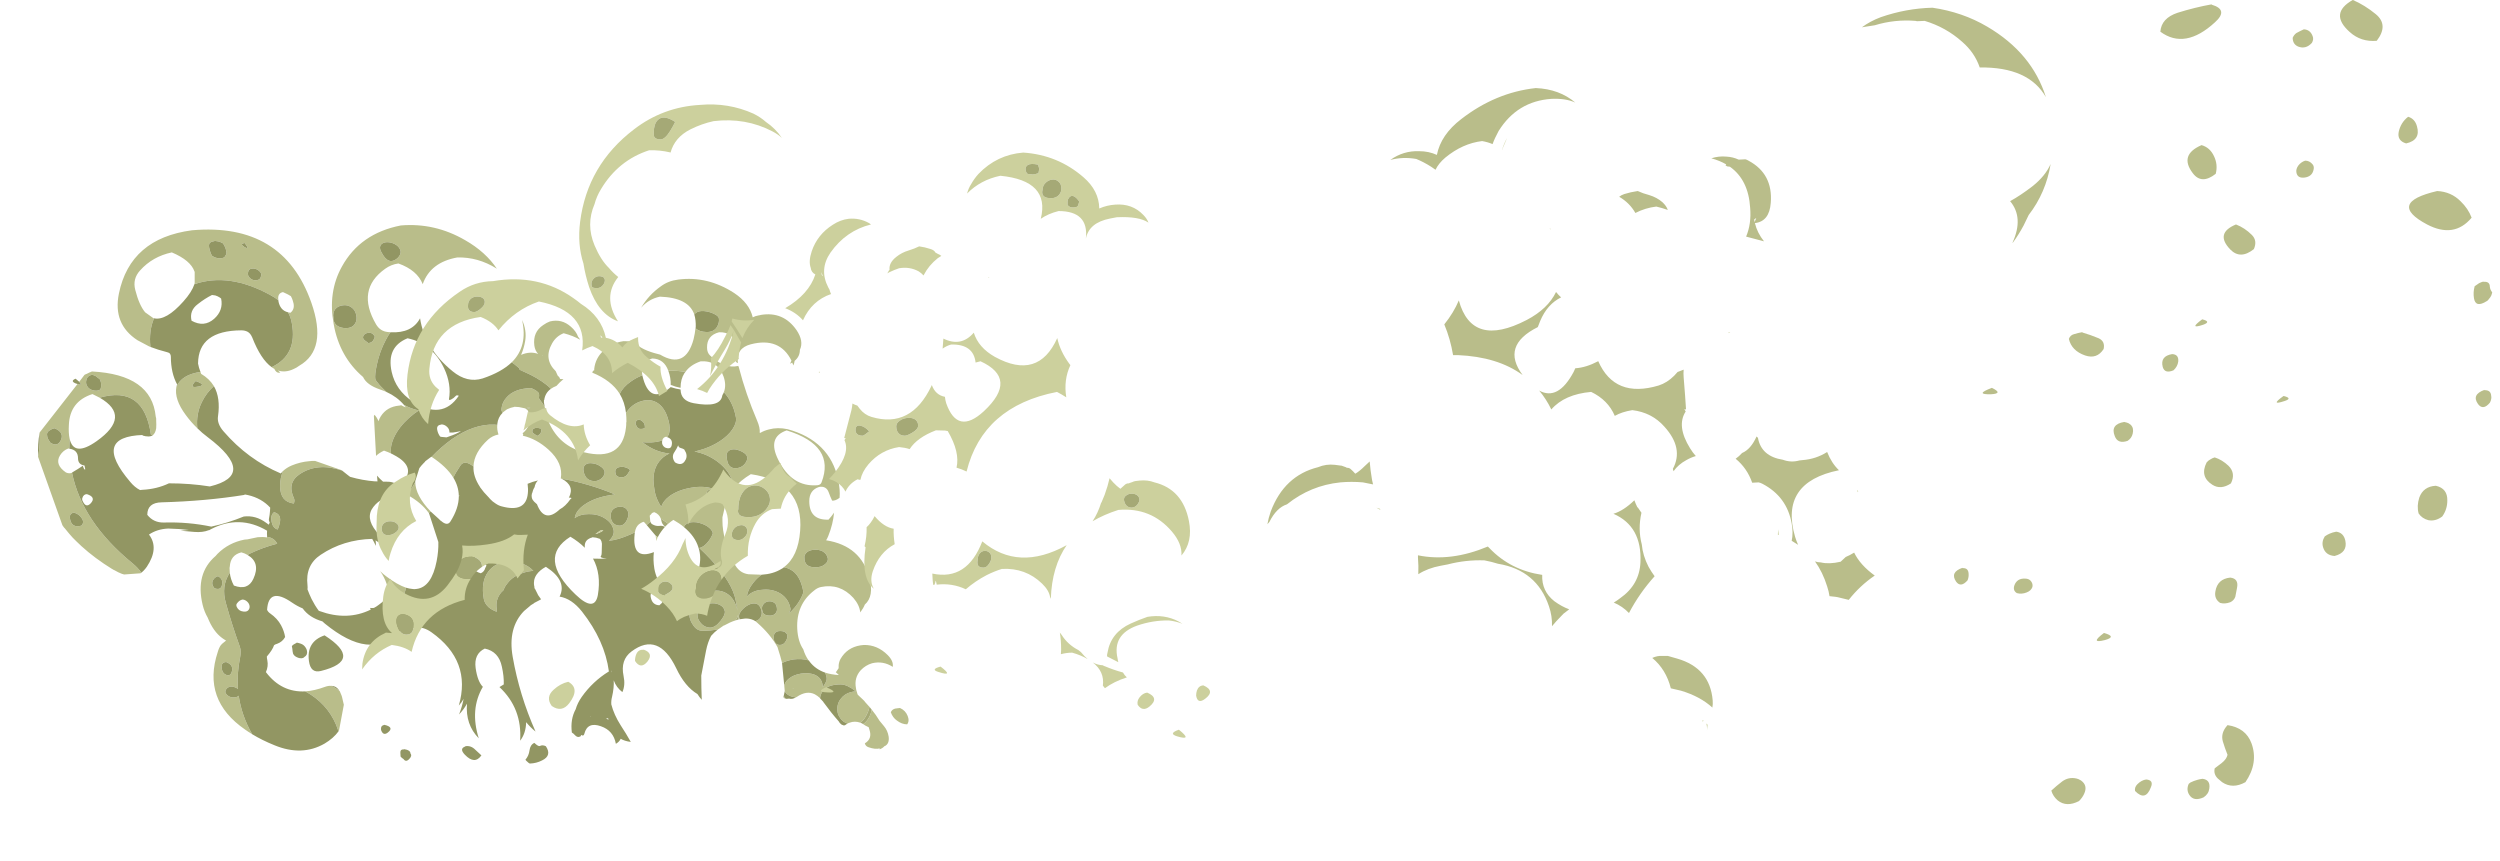 <?xml version="1.0" encoding="UTF-8" standalone="no"?>
<svg xmlns:ffdec="https://www.free-decompiler.com/flash" xmlns:xlink="http://www.w3.org/1999/xlink" ffdec:objectType="frame" height="256.8px" width="745.7px" xmlns="http://www.w3.org/2000/svg">
  <g transform="matrix(1.0, 0.0, 0.0, 1.0, 344.4, 207.3)">
    <use ffdec:characterId="1820" height="111.95" transform="matrix(1.435, 0.0, 0.0, 1.435, -333.04, -140.194)" width="180.95" xlink:href="#shape0"/>
    <use ffdec:characterId="2878" height="127.35" transform="matrix(1.537, 0.0, 0.0, 1.537, -236.38, -176.161)" width="164.55" xlink:href="#shape1"/>
    <use ffdec:characterId="1823" height="119.1" transform="matrix(-2.014, 0.0, 0.0, 2.014, 398.978, -207.315)" width="181.4" xlink:href="#shape2"/>
  </g>
  <defs>
    <g id="shape0" transform="matrix(1.0, 0.0, 0.0, 1.0, 111.9, 97.2)">
      <path d="M24.5 -78.6 Q23.3 -82.1 17.35 -82.3 15.0 -81.8 13.5 -80.05 L13.45 -80.0 Q15.0 -82.65 17.55 -84.45 19.1 -85.6 21.15 -85.85 27.25 -86.65 32.8 -83.05 35.95 -80.95 36.65 -78.0 37.2 -78.3 37.85 -78.4 L38.15 -78.45 38.3 -78.5 Q43.0 -79.3 45.75 -75.35 47.3 -73.05 46.45 -71.25 46.45 -69.85 45.35 -68.95 45.3 -68.5 45.1 -68.0 L44.85 -68.6 44.4 -68.35 44.7 -69.0 Q42.25 -73.95 36.25 -72.4 33.15 -71.6 33.55 -68.5 33.25 -68.55 33.15 -68.9 33.9 -70.35 33.35 -72.15 32.55 -75.0 29.65 -74.9 27.1 -74.25 27.15 -71.7 27.15 -70.65 27.8 -70.05 30.75 -67.25 33.65 -67.9 L33.75 -67.65 Q35.2 -62.05 37.55 -56.55 38.2 -55.05 38.1 -54.0 L38.25 -54.0 Q39.0 -54.45 40.0 -54.7 41.85 -55.2 43.9 -54.75 52.65 -52.35 54.4 -44.3 54.85 -42.1 54.7 -40.5 L54.65 -40.45 Q53.85 -39.85 53.15 -39.9 52.75 -40.75 52.45 -41.6 51.95 -43.0 50.45 -42.75 48.4 -42.1 48.4 -39.8 48.4 -35.8 52.4 -35.95 53.05 -36.65 53.55 -37.4 53.35 -35.05 52.35 -32.55 52.15 -32.05 51.9 -31.65 L51.95 -31.65 Q59.15 -30.5 60.9 -23.85 61.9 -20.0 59.95 -18.3 59.65 -17.55 59.05 -16.75 L59.0 -16.65 Q58.85 -18.2 57.55 -19.7 54.75 -22.75 50.85 -21.95 50.1 -21.8 49.45 -21.25 45.65 -18.35 45.9 -13.25 46.05 -10.6 47.15 -9.0 47.55 -7.7 48.25 -6.7 46.85 -7.1 45.2 -6.9 43.8 -6.7 42.75 -6.15 42.4 -7.6 41.9 -9.1 L41.8 -9.45 Q40.3 -12.15 37.55 -14.55 L37.2 -14.85 Q37.9 -15.05 38.25 -15.6 38.6 -16.2 38.5 -16.85 38.25 -18.15 37.45 -18.45 36.75 -18.7 35.8 -18.25 35.0 -17.85 34.35 -17.1 33.75 -16.35 33.8 -15.9 L33.8 -15.65 Q33.85 -15.45 34.0 -15.25 L33.7 -15.2 33.6 -16.25 Q33.55 -15.6 33.05 -15.0 31.95 -14.65 30.7 -13.95 L30.6 -13.95 30.6 -13.9 30.55 -13.9 29.55 -13.2 29.45 -13.15 Q28.0 -12.85 26.2 -12.85 24.95 -12.85 24.15 -14.2 23.7 -14.85 23.55 -15.6 23.2 -17.35 24.55 -18.95 25.75 -20.45 27.65 -21.0 29.7 -21.55 31.25 -20.6 32.9 -19.6 33.5 -17.0 L33.1 -19.2 Q32.4 -22.85 27.95 -27.65 26.85 -28.85 25.55 -30.05 26.5 -30.25 27.4 -31.4 27.85 -31.95 28.1 -32.5 28.35 -33.0 28.35 -33.15 28.2 -33.9 27.15 -34.6 26.15 -35.2 24.95 -35.4 23.65 -35.55 22.95 -35.1 22.5 -34.85 22.35 -34.4 21.4 -35.2 20.15 -35.9 19.6 -35.55 19.1 -35.1 L17.55 -36.15 Q17.2 -37.1 16.2 -37.5 15.9 -37.45 15.7 -37.3 L15.6 -37.2 15.6 -37.15 15.25 -36.8 15.25 -36.6 15.35 -35.6 15.4 -35.5 15.15 -35.3 14.65 -34.85 14.55 -34.9 14.15 -35.35 14.15 -35.4 14.05 -35.4 13.95 -35.5 13.9 -35.5 Q13.4 -35.3 13.0 -35.0 12.3 -34.4 12.15 -33.3 10.5 -32.5 8.75 -31.95 7.65 -31.65 6.75 -31.55 L6.9 -31.7 Q7.4 -32.2 7.65 -32.8 7.8 -33.3 7.75 -33.65 7.45 -35.3 5.85 -36.25 4.4 -37.15 2.55 -37.1 0.75 -37.1 -0.35 -36.25 -0.15 -37.8 1.65 -39.05 3.8 -40.55 7.1 -41.05 L8.0 -41.2 Q5.25 -42.35 2.5 -43.15 -0.35 -44.0 -3.05 -44.45 L-3.25 -44.5 Q-2.7 -47.7 -5.8 -50.5 -8.3 -52.75 -11.15 -53.4 -10.95 -53.65 -11.2 -53.9 -9.85 -54.95 -9.65 -56.75 L-9.6 -57.15 Q-9.6 -57.35 -9.65 -57.55 L-10.15 -58.7 Q-10.3 -58.85 -10.5 -58.95 L-10.25 -59.0 Q-9.9 -59.05 -9.7 -59.15 L-9.55 -59.2 -10.2 -59.2 Q-10.4 -59.15 -10.6 -59.05 L-10.65 -59.05 -10.75 -59.1 -11.95 -59.35 Q-12.3 -59.4 -12.7 -59.4 L-12.95 -59.4 -12.95 -59.35 -13.05 -59.35 -13.65 -59.2 Q-14.05 -59.05 -14.4 -58.9 L-14.55 -58.8 -15.35 -58.2 -15.35 -58.15 Q-15.5 -58.4 -15.55 -58.55 -15.65 -59.0 -15.45 -59.7 -15.2 -60.55 -14.6 -61.25 -13.0 -63.2 -9.4 -63.3 -7.95 -62.65 -7.8 -62.15 -7.75 -62.0 -7.75 -61.7 -7.8 -61.4 -7.8 -61.2 -7.75 -61.05 -7.1 -60.2 L-6.6 -59.45 -6.4 -58.25 Q-6.5 -57.7 -6.85 -57.15 -6.5 -57.2 -6.2 -57.3 -6.0 -56.75 -5.7 -56.1 -3.5 -51.25 1.6 -49.95 9.5 -48.0 10.3 -55.1 L10.35 -55.65 10.35 -56.1 10.4 -56.3 Q10.4 -57.25 10.3 -58.15 L10.65 -58.6 Q11.8 -60.1 13.6 -60.6 15.5 -61.15 17.0 -60.1 18.7 -58.9 19.3 -55.8 19.55 -54.2 19.05 -53.4 L18.85 -53.1 18.65 -53.2 Q18.0 -53.05 17.85 -52.45 16.7 -51.95 14.7 -52.0 L13.7 -52.05 Q16.4 -49.95 19.35 -49.7 18.4 -49.3 17.7 -48.6 15.45 -46.45 16.2 -42.35 16.25 -41.8 16.45 -41.1 16.85 -39.75 17.65 -38.6 17.95 -39.75 19.3 -40.8 21.15 -42.15 23.95 -42.6 26.6 -43.05 28.6 -42.3 L28.45 -42.35 28.15 -42.35 Q27.65 -42.25 27.3 -41.95 26.95 -41.6 27.05 -41.1 27.1 -40.75 27.2 -40.6 27.5 -40.15 28.3 -40.1 29.05 -40.1 29.45 -40.65 29.7 -41.05 29.65 -41.35 29.6 -41.75 29.4 -41.95 30.65 -41.3 31.3 -40.2 L31.2 -40.1 30.35 -36.45 30.35 -35.7 Q30.35 -31.8 32.8 -26.85 33.8 -24.85 35.75 -24.6 L38.5 -24.5 Q37.5 -23.8 36.7 -22.75 35.55 -21.3 35.45 -19.95 35.65 -20.2 35.9 -20.4 37.1 -21.35 39.0 -21.4 40.95 -21.5 42.45 -20.55 44.15 -19.45 44.5 -17.4 44.55 -17.2 44.2 -16.55 L44.15 -16.45 Q44.75 -16.95 45.3 -17.6 46.15 -18.6 46.7 -19.7 47.2 -20.65 47.15 -21.05 46.5 -24.55 44.45 -25.6 43.8 -25.95 43.1 -26.05 46.1 -28.25 46.5 -33.6 47.3 -43.8 36.25 -45.4 34.15 -44.15 32.8 -42.55 L32.75 -42.8 Q32.15 -45.95 29.2 -48.1 27.05 -49.65 24.55 -50.1 L25.5 -50.35 Q27.9 -51.0 29.8 -52.25 31.55 -53.4 32.45 -54.75 33.35 -56.1 33.15 -57.2 32.6 -60.3 30.65 -62.45 31.2 -63.9 30.6 -65.65 29.4 -69.1 25.8 -68.85 23.65 -68.1 22.65 -66.65 21.05 -66.95 19.3 -66.9 L19.1 -66.9 Q18.2 -69.4 15.75 -69.45 14.55 -69.15 13.95 -68.05 13.45 -67.15 13.7 -65.95 12.4 -65.45 11.3 -64.65 9.7 -63.55 9.0 -62.1 7.25 -64.9 3.3 -66.5 L3.35 -66.7 Q3.45 -66.95 3.7 -67.0 L3.7 -67.3 Q3.95 -69.5 5.55 -71.0 7.3 -72.7 9.8 -73.05 10.75 -73.0 11.65 -73.0 L11.9 -73.0 Q13.05 -71.5 16.1 -70.6 16.75 -70.4 17.4 -70.25 22.65 -67.15 24.35 -73.45 24.65 -74.7 24.75 -75.75 25.5 -75.0 27.0 -74.95 28.65 -74.9 29.3 -76.15 29.75 -77.0 29.6 -77.85 29.5 -78.3 28.55 -78.75 27.6 -79.2 26.55 -79.3 25.35 -79.4 24.75 -78.85 24.6 -78.75 24.5 -78.6 M51.7 -4.15 Q52.95 -3.75 54.5 -3.65 54.5 -3.75 54.45 -3.75 L53.9 -4.25 54.05 -4.4 54.45 -5.0 54.5 -5.05 Q54.4 -6.45 55.25 -7.55 56.8 -9.7 59.75 -9.9 62.55 -9.95 64.7 -7.8 65.95 -6.55 65.75 -5.35 63.75 -6.65 61.45 -6.1 60.1 -5.7 59.1 -4.65 57.7 -3.1 58.1 -0.95 58.15 -0.5 58.3 -0.1 L58.45 0.4 58.75 0.7 59.55 1.45 59.9 1.8 59.95 1.9 60.85 2.9 60.9 2.95 60.85 3.25 Q60.65 4.05 60.25 4.75 59.7 5.8 59.0 6.25 57.85 5.85 56.8 6.25 L56.75 6.25 56.7 6.3 56.6 6.3 Q56.55 6.3 56.55 6.35 L56.5 6.35 56.45 6.4 56.35 6.4 56.35 6.45 Q55.45 6.15 54.9 5.4 54.6 5.0 54.4 4.55 L54.3 4.15 Q54.0 2.55 54.9 1.35 55.7 0.25 57.05 -0.1 57.6 -0.25 58.1 -0.25 56.25 -1.7 54.95 -1.7 52.05 -1.7 51.1 -0.15 50.7 0.45 50.65 1.15 50.1 0.65 49.55 0.35 47.85 -0.5 45.8 0.9 L45.6 1.0 Q44.35 0.85 43.7 0.25 43.45 0.0 43.3 -0.3 L43.2 -1.45 Q43.35 -2.2 44.1 -2.85 45.1 -3.7 46.7 -3.95 48.3 -4.2 49.55 -3.7 50.9 -3.1 51.15 -1.7 51.2 -1.45 51.2 -1.2 L51.45 -1.5 Q52.15 -2.5 52.0 -3.15 51.9 -3.7 51.7 -4.15 M61.35 3.5 Q62.25 4.6 63.0 5.85 L63.95 7.0 Q64.7 7.9 64.9 9.15 65.1 10.65 64.05 11.15 L64.05 11.1 Q63.7 11.55 63.0 11.8 L63.05 11.6 Q62.1 11.85 60.7 11.35 60.1 11.15 59.95 10.55 61.55 9.6 60.9 7.7 L60.75 7.2 Q60.4 7.05 60.05 6.85 L59.6 6.55 Q60.25 6.1 60.65 5.45 61.1 4.75 61.3 3.9 L61.35 3.5 M-56.35 -0.25 Q-54.4 -0.4 -52.25 -1.2 -51.55 -1.45 -51.0 -1.4 -50.05 -1.0 -49.3 -0.4 L-49.2 -0.3 -48.8 0.65 -48.8 0.7 -48.75 0.8 Q-48.55 1.55 -48.4 2.3 L-48.35 2.5 -48.35 2.55 -49.35 7.9 -49.45 8.05 Q-49.7 7.4 -49.95 6.7 -51.85 2.2 -56.35 -0.25 M-67.4 8.65 Q-68.15 8.2 -68.85 7.7 -77.85 1.5 -74.55 -8.45 -74.3 -9.35 -73.85 -9.95 L-73.75 -10.0 -73.7 -10.1 -72.85 -10.8 -72.8 -10.8 Q-73.25 -11.05 -73.65 -11.35 -75.5 -12.7 -76.65 -15.6 -77.35 -16.8 -77.7 -18.25 -79.25 -24.75 -75.0 -28.4 L-74.6 -28.85 Q-72.3 -31.15 -69.0 -31.8 L-68.4 -31.85 -66.25 -32.3 Q-65.25 -32.4 -64.3 -32.25 L-64.3 -32.35 -64.2 -32.35 Q-62.8 -32.15 -62.2 -30.95 -65.15 -30.2 -67.95 -28.85 L-68.35 -28.6 Q-68.9 -28.95 -69.65 -29.15 -71.9 -28.6 -72.05 -26.2 L-72.1 -25.9 -72.05 -24.9 Q-73.9 -22.15 -72.85 -18.55 -71.55 -13.9 -69.95 -9.5 -69.65 -8.6 -69.9 -7.35 -70.6 -3.95 -70.35 -0.75 L-70.65 -0.95 Q-71.3 -1.3 -71.95 -1.25 -72.15 -1.2 -72.35 -1.1 -72.75 -0.9 -72.95 -0.4 -73.0 -0.25 -72.95 0.05 -72.35 1.05 -71.2 1.0 -70.55 1.0 -70.2 0.65 -69.6 4.8 -67.4 8.65 M-90.6 -24.8 L-94.0 -24.55 -94.1 -24.55 -94.15 -24.6 -94.35 -24.65 -94.4 -24.65 Q-95.2 -24.95 -96.05 -25.45 L-96.2 -25.5 -96.25 -25.55 -96.35 -25.6 -96.4 -25.65 -96.45 -25.65 Q-100.1 -27.9 -102.9 -30.45 L-103.95 -31.45 Q-104.75 -32.2 -105.45 -33.05 L-106.35 -34.15 -106.5 -34.3 -106.75 -34.65 -106.85 -34.8 -111.9 -49.0 -111.9 -49.1 -111.85 -49.25 Q-111.45 -51.6 -111.6 -53.95 L-111.6 -54.0 -111.55 -54.1 -103.7 -64.15 Q-102.5 -63.7 -103.35 -64.6 L-102.25 -66.05 -101.95 -66.2 -101.8 -66.25 -101.2 -66.55 -101.05 -66.6 -100.95 -66.65 -100.7 -66.75 Q-88.3 -66.1 -87.45 -57.4 -87.3 -56.95 -87.35 -56.5 -87.3 -55.75 -87.35 -54.95 -87.5 -53.95 -88.05 -53.5 L-88.45 -53.6 Q-89.9 -63.95 -99.1 -61.3 -99.8 -61.65 -100.6 -62.05 -105.3 -60.55 -105.5 -55.65 -105.6 -53.95 -105.35 -52.8 -105.4 -51.75 -105.4 -50.7 L-105.6 -50.75 Q-106.7 -50.35 -107.35 -49.3 -108.5 -47.4 -106.1 -45.75 -105.4 -45.45 -104.85 -45.7 -102.75 -35.45 -92.3 -26.9 -91.15 -25.95 -90.45 -24.95 L-90.6 -24.8 M-78.8 -54.95 Q-80.1 -56.2 -81.2 -57.7 -83.65 -61.0 -83.15 -63.55 -82.05 -66.1 -78.15 -66.65 L-78.0 -66.25 Q-76.3 -65.25 -75.35 -63.7 -76.9 -62.35 -77.85 -60.4 -79.1 -57.9 -78.8 -54.95 M-88.55 -71.85 L-88.9 -72.0 -91.25 -73.25 Q-96.4 -76.6 -95.1 -82.95 -92.75 -94.4 -79.9 -96.1 -60.95 -97.75 -55.1 -81.05 -51.7 -71.35 -57.6 -67.95 -58.2 -67.5 -58.8 -67.25 -60.5 -66.45 -62.05 -66.95 L-61.55 -66.55 -61.7 -66.5 Q-62.4 -66.4 -62.8 -67.3 -63.1 -67.45 -63.35 -67.65 -57.95 -70.2 -59.15 -76.75 -59.35 -78.0 -59.95 -79.05 L-59.45 -78.95 Q-58.55 -79.65 -58.8 -80.9 L-58.9 -81.25 -58.95 -81.45 Q-59.1 -81.95 -59.35 -82.4 L-59.95 -82.75 -60.15 -82.85 -61.0 -83.25 Q-62.2 -83.0 -61.95 -81.55 -62.7 -82.15 -63.65 -82.65 -72.2 -87.35 -79.4 -84.9 L-79.45 -84.9 -79.35 -85.05 -79.35 -87.45 -79.4 -87.55 Q-80.2 -89.85 -84.1 -91.5 -88.1 -90.65 -90.7 -87.75 -92.3 -86.0 -91.7 -83.7 -90.9 -80.55 -89.65 -79.05 L-87.9 -77.8 -87.8 -77.8 Q-88.9 -75.2 -88.55 -71.85 M-61.0 -46.05 Q-60.25 -46.75 -59.2 -47.2 -57.4 -47.95 -55.55 -48.1 L-55.0 -48.15 -54.3 -48.15 -48.85 -46.25 -48.7 -46.15 Q-53.9 -47.9 -57.6 -45.35 -60.2 -43.55 -58.7 -40.35 -58.5 -39.85 -58.75 -39.3 -61.55 -39.65 -61.6 -42.85 -61.6 -44.6 -61.0 -46.05 M-38.4 -49.65 Q-39.15 -50.0 -40.0 -50.3 -41.05 -49.8 -41.65 -49.2 L-42.1 -57.5 -41.95 -57.75 Q-41.5 -57.2 -41.15 -56.5 L-41.1 -56.4 Q-41.0 -56.95 -40.65 -57.45 -39.4 -59.4 -36.9 -59.65 -36.6 -59.65 -36.45 -59.75 -35.95 -59.45 -35.45 -59.3 -37.35 -61.85 -40.8 -63.0 -43.6 -63.95 -44.35 -65.6 -49.25 -69.8 -50.45 -76.55 -51.7 -83.25 -48.75 -88.55 -44.95 -95.45 -36.5 -97.1 -29.45 -97.7 -23.15 -94.05 -18.85 -91.6 -16.5 -88.05 L-16.6 -88.15 Q-20.45 -90.55 -24.75 -90.45 -30.35 -89.45 -31.95 -84.9 -33.1 -87.8 -37.0 -89.2 -38.5 -89.0 -39.75 -88.1 -45.85 -83.75 -41.65 -76.55 -40.8 -75.1 -39.2 -74.95 L-38.65 -74.9 Q-39.2 -74.15 -39.65 -73.25 -40.9 -70.9 -41.5 -68.1 -41.95 -65.95 -41.8 -65.15 -41.75 -64.9 -40.9 -63.9 -40.25 -63.2 -39.5 -62.5 -37.3 -61.5 -35.85 -59.8 -34.25 -58.95 -32.75 -58.65 L-33.7 -58.0 Q-36.0 -56.25 -37.35 -54.1 -38.8 -51.7 -38.55 -49.7 L-38.4 -49.65 M-13.45 -68.65 Q-10.05 -72.0 -11.3 -77.45 -10.3 -75.3 -10.65 -73.1 -10.9 -71.6 -11.5 -70.2 -9.65 -71.0 -7.95 -70.4 -8.6 -71.05 -8.75 -72.15 -9.1 -74.95 -6.9 -76.4 -6.2 -76.9 -5.5 -77.15 -3.05 -77.75 -1.15 -76.05 -0.05 -75.1 0.35 -73.95 0.6 -73.7 0.75 -73.35 -0.6 -74.15 -2.65 -74.7 -4.2 -74.1 -5.05 -72.6 -6.9 -69.35 -4.3 -66.8 L-3.9 -65.9 Q-3.6 -65.65 -3.4 -65.3 L-3.5 -65.2 -2.7 -65.15 Q-3.55 -64.45 -4.15 -63.75 -4.8 -63.5 -5.3 -63.15 -5.7 -63.55 -6.25 -64.0 -8.15 -65.5 -10.8 -66.65 -11.35 -66.9 -11.8 -67.1 L-11.85 -67.4 -12.95 -68.3 -13.45 -68.65 M-7.15 -70.05 L-7.1 -70.05 -7.1 -70.2 -7.15 -70.05 M34.65 -49.95 Q33.9 -50.4 33.05 -50.55 32.15 -50.65 31.65 -50.25 31.05 -49.8 31.25 -48.75 31.3 -48.2 31.5 -47.65 31.95 -46.65 32.95 -46.65 34.2 -46.6 35.0 -47.55 35.6 -48.3 35.5 -48.95 35.4 -49.5 34.65 -49.95 M14.0 -54.9 L14.2 -55.05 14.25 -55.05 Q14.25 -55.15 14.2 -55.55 14.1 -56.05 13.75 -56.35 13.45 -56.65 13.1 -56.7 12.7 -56.75 12.5 -56.5 12.25 -56.25 12.3 -55.8 12.35 -55.65 12.5 -55.4 12.75 -54.8 13.35 -54.8 13.75 -54.8 14.0 -54.9 M-8.95 -53.9 L-8.15 -53.35 Q-7.75 -53.55 -7.5 -53.85 -7.25 -54.2 -7.3 -54.5 -7.4 -54.95 -7.45 -54.95 -7.5 -55.0 -7.5 -54.9 -8.35 -55.15 -8.8 -54.9 -9.25 -54.7 -9.15 -54.1 -9.1 -54.05 -8.95 -53.9 M11.15 -46.25 Q10.8 -46.65 10.2 -46.8 9.65 -47.0 9.15 -46.9 8.6 -46.85 8.3 -46.55 8.0 -46.2 8.1 -45.75 8.15 -45.35 8.25 -45.2 8.55 -44.75 9.4 -44.75 9.9 -44.75 10.3 -45.05 10.65 -45.35 11.15 -46.25 M4.95 -47.05 Q4.25 -47.55 3.35 -47.65 2.45 -47.8 1.9 -47.4 1.3 -46.95 1.5 -45.95 1.6 -45.4 1.9 -44.9 2.5 -44.0 3.7 -43.95 4.7 -43.95 5.4 -44.7 5.95 -45.35 5.85 -45.95 5.75 -46.55 4.95 -47.05 M-21.4 -47.0 Q-23.3 -48.5 -24.15 -47.15 -25.2 -45.55 -25.55 -44.75 L-25.6 -44.7 Q-27.0 -46.95 -30.1 -49.0 -28.15 -51.05 -25.85 -52.7 -21.3 -55.85 -17.1 -55.7 L-16.45 -55.65 Q-16.55 -54.7 -16.2 -53.65 -17.45 -53.4 -18.35 -52.6 -21.3 -49.9 -21.4 -47.0 M-30.3 -37.65 L-30.7 -37.35 Q-32.3 -39.55 -35.15 -41.1 -34.6 -41.8 -33.5 -43.75 -33.45 -40.95 -30.3 -37.65 M-35.4 -21.8 Q-35.95 -19.8 -36.6 -18.4 L-37.4 -18.7 Q-37.35 -19.0 -37.7 -18.9 L-37.8 -18.85 -38.1 -18.95 -38.1 -19.05 Q-37.95 -20.25 -38.7 -21.3 L-38.85 -20.85 -39.4 -22.45 Q-39.9 -24.0 -40.8 -25.25 -40.2 -24.65 -39.45 -24.1 -37.2 -22.4 -35.4 -21.8 M10.8 -37.3 Q10.65 -38.1 10.0 -38.45 9.4 -38.75 8.65 -38.6 7.9 -38.45 7.45 -37.9 7.0 -37.25 7.15 -36.35 7.2 -35.9 7.45 -35.5 7.9 -34.75 8.95 -34.7 9.95 -34.7 10.5 -35.9 10.9 -36.8 10.8 -37.3 M29.95 -14.9 Q30.95 -16.15 30.85 -16.9 30.65 -17.9 29.65 -18.3 28.75 -18.7 27.65 -18.5 26.45 -18.25 25.8 -17.55 25.0 -16.8 25.2 -15.7 25.3 -15.1 25.85 -14.45 26.6 -13.55 27.75 -13.5 28.85 -13.5 29.95 -14.9 M41.05 -11.1 Q41.05 -10.75 41.25 -10.5 41.55 -9.9 42.3 -9.9 43.1 -9.9 43.55 -10.75 43.9 -11.4 43.85 -11.75 43.8 -12.2 43.6 -12.35 43.25 -12.8 42.35 -12.8 41.6 -12.8 41.25 -12.35 40.9 -11.9 41.05 -11.1 M39.85 -18.95 Q39.25 -18.85 38.9 -18.4 38.45 -17.9 38.6 -17.2 38.7 -16.7 38.8 -16.55 39.15 -16.0 40.25 -16.0 41.0 -16.0 41.4 -16.5 41.8 -16.95 41.65 -17.7 41.55 -18.45 41.0 -18.75 40.5 -19.05 39.85 -18.95 M50.05 -43.1 Q50.75 -43.15 50.95 -43.7 53.9 -51.35 43.7 -54.5 39.6 -53.1 41.95 -48.4 44.75 -42.7 50.05 -43.1 M49.5 -29.7 Q48.5 -29.65 47.95 -29.2 47.25 -28.65 47.4 -27.85 47.4 -27.35 47.65 -26.9 48.15 -26.05 49.6 -26.05 50.9 -26.0 51.7 -26.7 52.35 -27.25 52.25 -27.9 52.05 -28.85 51.2 -29.35 50.45 -29.75 49.5 -29.7 M45.0 -0.95 L45.0 -0.85 45.1 -0.9 45.0 -0.95 M68.75 6.6 Q67.65 6.6 66.6 5.8 65.75 5.2 65.35 4.1 65.65 3.3 66.8 3.25 L67.25 3.2 Q68.4 3.7 68.85 4.85 68.95 5.1 69.0 5.35 69.15 6.05 68.75 6.6 M-43.45 -74.75 Q-43.9 -74.65 -44.15 -74.35 -44.4 -74.05 -44.35 -73.7 -44.3 -73.5 -44.05 -73.25 L-43.25 -72.65 Q-42.55 -72.7 -42.2 -73.25 -42.15 -73.35 -41.9 -73.95 -42.4 -75.0 -43.45 -74.75 M-50.1 -79.75 Q-50.7 -79.0 -50.5 -77.9 -50.55 -77.35 -50.25 -76.85 -49.7 -75.85 -48.0 -75.75 -46.6 -75.75 -46.05 -76.65 -45.55 -77.35 -45.75 -78.4 -45.95 -79.55 -46.8 -80.1 -47.6 -80.65 -48.55 -80.5 -49.5 -80.4 -50.1 -79.75 M-40.35 -93.35 Q-40.95 -92.95 -40.8 -92.2 -40.7 -91.75 -40.2 -90.95 -39.45 -89.75 -38.55 -89.7 -37.85 -89.7 -37.15 -90.35 -36.45 -91.05 -36.55 -91.75 -36.7 -92.5 -37.4 -93.0 -38.1 -93.5 -38.95 -93.6 -39.8 -93.7 -40.35 -93.35 M-98.85 -64.55 Q-98.95 -64.8 -99.05 -65.1 L-99.35 -65.35 Q-99.65 -65.6 -99.95 -65.8 -100.25 -65.95 -100.6 -66.05 -101.7 -65.95 -101.9 -64.8 -102.0 -64.3 -101.75 -63.8 -101.45 -63.15 -100.7 -62.9 -99.7 -62.55 -98.95 -63.0 L-98.8 -63.55 Q-98.75 -64.05 -98.85 -64.55 M-68.25 -87.35 Q-68.35 -87.0 -68.2 -86.6 -67.5 -85.5 -66.3 -85.75 -65.7 -85.9 -65.6 -86.45 -65.3 -86.95 -65.8 -87.5 -66.35 -88.1 -67.15 -88.15 -68.1 -88.2 -68.25 -87.35 M-74.55 -93.8 L-75.25 -93.9 -75.25 -93.85 -75.85 -93.7 Q-75.95 -93.65 -76.1 -93.55 L-76.3 -93.35 Q-76.45 -92.95 -76.35 -92.55 -76.25 -91.95 -76.0 -91.3 -75.9 -91.05 -75.7 -90.75 -74.6 -90.05 -73.5 -90.35 -73.1 -90.45 -72.95 -90.85 -72.7 -91.15 -72.75 -91.6 -72.85 -92.25 -73.15 -92.85 -73.3 -93.15 -73.5 -93.4 L-73.9 -93.6 Q-74.2 -93.75 -74.55 -93.8 M-68.95 -93.45 Q-70.05 -93.3 -69.05 -92.65 -67.75 -91.85 -68.95 -93.45 M-79.1 -64.75 Q-79.25 -64.7 -79.4 -64.5 -80.35 -63.35 -79.0 -63.55 -76.6 -63.85 -79.1 -64.75 M-62.9 -37.5 Q-61.4 -37.15 -61.6 -35.6 -61.75 -34.65 -62.1 -33.9 -63.1 -34.2 -63.35 -35.45 -63.65 -36.85 -62.9 -37.45 L-62.9 -37.5 M-74.5 -24.2 Q-75.2 -24.0 -75.55 -23.35 -75.95 -22.55 -75.25 -21.7 -74.1 -21.25 -73.75 -22.1 -73.25 -23.5 -74.5 -24.2 M-73.75 -5.3 Q-73.75 -4.6 -73.3 -4.0 -72.15 -3.1 -71.7 -4.15 -71.1 -5.7 -72.8 -6.35 -73.8 -6.3 -73.75 -5.3 M-8.95 -25.3 Q-9.95 -25.25 -11.05 -24.9 -13.25 -24.2 -14.35 -22.7 -14.9 -22.05 -15.15 -21.3 -15.4 -21.05 -15.65 -20.8 -16.9 -19.3 -16.55 -17.3 -16.6 -17.05 -16.55 -16.8 -17.55 -17.15 -18.25 -17.75 -19.1 -18.55 -19.25 -19.45 -19.9 -23.0 -18.35 -25.1 -17.0 -26.95 -14.5 -27.2 -12.15 -27.45 -10.1 -26.25 -9.45 -25.85 -8.95 -25.3 M-108.5 -54.95 Q-109.0 -54.85 -109.5 -54.5 -109.95 -54.25 -110.05 -53.75 L-110.0 -53.25 Q-109.95 -52.85 -109.7 -52.5 L-109.35 -51.95 Q-107.95 -51.05 -107.25 -52.3 -106.3 -54.05 -108.5 -54.95 M-102.8 -36.2 Q-103.35 -37.1 -104.4 -37.4 -105.5 -37.3 -105.25 -36.05 -104.9 -34.15 -102.9 -34.7 -102.25 -35.35 -102.8 -36.2" fill="#b9bd8a" fill-rule="evenodd" stroke="none"/>
      <path d="M48.25 -6.7 L48.3 -6.7 48.5 -6.4 Q49.7 -4.85 51.7 -4.15 51.9 -3.7 52.0 -3.15 52.15 -2.5 51.45 -1.5 L51.2 -1.2 Q51.2 -1.45 51.15 -1.7 50.9 -3.1 49.55 -3.7 48.3 -4.2 46.7 -3.95 45.1 -3.7 44.1 -2.85 43.35 -2.2 43.2 -1.45 L42.75 -6.05 42.75 -6.15 Q43.8 -6.7 45.2 -6.9 46.85 -7.1 48.25 -6.7 M56.35 6.45 Q56.05 6.6 55.8 6.8 L55.4 6.8 55.4 6.75 55.2 6.7 55.15 6.65 55.1 6.65 Q54.7 6.35 54.5 5.95 52.95 4.2 51.35 2.0 L51.3 1.9 50.7 1.25 50.65 1.2 50.65 1.15 Q50.7 0.45 51.1 -0.15 52.05 -1.7 54.95 -1.7 56.25 -1.7 58.1 -0.25 57.6 -0.25 57.05 -0.1 55.7 0.25 54.9 1.35 54.0 2.55 54.3 4.15 L54.4 4.55 Q54.6 5.0 54.9 5.4 55.45 6.15 56.35 6.45 M45.6 1.0 Q44.85 1.45 44.2 1.25 L43.65 1.3 43.2 1.15 43.25 0.8 43.0 1.1 43.3 -0.3 Q43.45 0.0 43.7 0.25 44.35 0.85 45.6 1.0 M37.2 -14.85 Q36.4 -15.35 35.4 -15.4 L35.1 -15.4 34.0 -15.25 Q33.85 -15.45 33.8 -15.65 L33.8 -15.9 Q33.75 -16.35 34.35 -17.1 35.0 -17.85 35.8 -18.25 36.75 -18.7 37.45 -18.45 38.25 -18.15 38.5 -16.85 38.6 -16.2 38.25 -15.6 37.9 -15.05 37.2 -14.85 M29.45 -13.15 Q28.65 -12.55 28.0 -11.8 27.3 -10.5 26.95 -8.75 26.45 -6.15 25.95 -3.55 25.95 -1.0 26.05 1.5 25.55 0.95 25.15 0.3 22.55 -1.25 20.75 -5.05 17.05 -12.75 11.45 -8.55 9.1 -6.8 9.8 -3.45 10.2 -1.55 9.55 -0.1 8.3 -1.05 7.75 -2.55 7.85 -1.05 7.4 0.9 7.2 1.65 7.25 2.45 7.8 4.6 9.2 6.8 10.35 8.55 11.3 10.25 10.05 10.1 9.2 9.6 8.95 10.2 8.2 10.65 7.7 7.9 5.1 7.0 2.3 6.0 1.65 8.55 1.5 9.15 1.0 8.8 L0.85 9.1 Q0.2 9.45 -0.35 8.8 -0.6 8.5 -0.95 8.3 -1.3 5.55 -0.15 3.45 0.2 2.2 1.1 0.9 3.4 -2.35 6.75 -4.4 5.9 -10.8 1.15 -16.85 -1.0 -19.55 -3.5 -19.95 -1.85 -23.25 -6.35 -26.15 -7.65 -25.45 -8.3 -24.5 -8.7 -23.9 -8.8 -23.25 L-8.8 -23.15 Q-8.9 -22.55 -8.7 -21.85 L-8.8 -21.75 -8.65 -21.65 -8.0 -20.35 -8.0 -20.3 -7.95 -20.25 -7.35 -19.4 -7.6 -19.25 Q-8.2 -18.95 -8.75 -18.65 L-8.85 -18.55 -9.5 -18.15 -9.6 -18.05 -10.9 -16.95 Q-14.3 -13.45 -13.25 -7.45 -11.85 0.55 -8.5 8.1 -9.55 7.25 -10.45 6.15 -10.5 8.45 -11.7 10.0 -11.25 3.3 -16.0 -1.15 -15.6 -1.4 -15.1 -1.7 -15.05 -3.4 -15.5 -5.4 -16.15 -8.55 -19.05 -9.15 -21.35 -8.05 -20.95 -5.1 -20.55 -2.3 -19.45 -1.2 -22.2 3.5 -20.3 9.5 -23.1 6.65 -22.75 2.3 -23.4 3.5 -24.4 4.55 -23.75 2.9 -23.45 1.3 -23.85 2.05 -24.45 2.7 -21.75 -6.6 -30.15 -12.55 -31.85 -13.75 -33.5 -13.5 -35.6 -13.2 -37.25 -12.6 -42.75 -6.55 -52.3 -14.35 L-52.8 -14.8 Q-55.55 -15.6 -56.9 -17.5 -58.0 -17.95 -59.1 -18.7 -64.0 -22.1 -64.3 -17.2 -64.1 -16.75 -63.65 -16.45 -62.15 -15.4 -61.4 -14.0 -60.75 -12.8 -60.55 -11.55 -61.1 -10.55 -62.2 -10.15 -62.6 -10.05 -62.85 -9.85 -63.15 -8.9 -64.35 -7.5 -64.35 -7.15 -64.25 -6.7 -64.0 -5.45 -64.55 -4.25 L-64.5 -4.2 Q-61.3 0.0 -56.35 -0.25 -51.85 2.2 -49.95 6.7 -49.7 7.4 -49.45 8.05 -50.5 9.5 -52.35 10.6 -57.05 13.3 -62.75 10.95 -65.35 9.9 -67.4 8.65 -69.6 4.8 -70.2 0.65 -70.55 1.0 -71.2 1.0 -72.35 1.05 -72.95 0.05 -73.0 -0.25 -72.95 -0.4 -72.75 -0.9 -72.35 -1.1 -72.15 -1.2 -71.95 -1.25 -71.3 -1.3 -70.65 -0.95 L-70.35 -0.75 Q-70.6 -3.95 -69.9 -7.35 -69.65 -8.6 -69.95 -9.5 -71.55 -13.9 -72.85 -18.55 -73.9 -22.15 -72.05 -24.9 -71.9 -23.55 -71.2 -22.25 -68.3 -21.15 -67.15 -23.65 -65.6 -27.0 -68.35 -28.6 L-67.95 -28.85 Q-65.15 -30.2 -62.2 -30.95 -62.8 -32.15 -64.2 -32.35 L-64.3 -32.35 -64.3 -32.5 Q-64.35 -33.1 -64.3 -33.65 -70.05 -37.05 -76.0 -33.95 L-76.35 -33.75 -76.45 -33.75 Q-77.7 -33.25 -79.45 -33.4 L-82.3 -33.65 -80.55 -33.8 -82.6 -34.0 -84.85 -34.1 Q-87.15 -34.0 -88.85 -32.85 -86.7 -30.05 -89.3 -26.15 -89.9 -25.3 -90.6 -24.8 L-90.45 -24.95 Q-91.15 -25.95 -92.3 -26.9 -102.75 -35.45 -104.85 -45.7 L-104.75 -45.8 Q-103.55 -46.5 -102.6 -47.15 -102.5 -46.8 -102.35 -46.5 -102.0 -46.1 -102.15 -46.7 L-102.25 -47.2 Q-103.6 -47.4 -103.6 -48.7 -103.6 -50.45 -105.4 -50.7 -105.4 -51.75 -105.35 -52.8 -104.5 -48.9 -99.75 -52.25 -92.4 -57.45 -99.1 -61.3 -89.9 -63.95 -88.45 -53.6 L-88.05 -53.5 Q-88.75 -53.0 -90.25 -53.45 L-90.1 -53.55 Q-100.75 -53.2 -92.75 -43.8 -91.8 -42.65 -90.7 -42.1 L-90.25 -42.15 Q-87.2 -42.3 -84.7 -43.5 -80.3 -43.5 -76.2 -42.85 -66.25 -45.25 -76.65 -53.1 -77.8 -53.95 -78.8 -54.95 -79.1 -57.9 -77.85 -60.4 -76.9 -62.35 -75.35 -63.7 -73.95 -61.25 -74.5 -57.45 -74.75 -55.9 -73.35 -54.3 -68.3 -48.45 -61.45 -45.55 -61.25 -45.8 -61.0 -46.05 -61.6 -44.6 -61.6 -42.85 -61.55 -39.65 -58.75 -39.3 -58.5 -39.85 -58.7 -40.35 -60.2 -43.55 -57.6 -45.35 -53.9 -47.9 -48.7 -46.15 L-47.7 -45.35 -47.05 -44.85 Q-44.45 -44.1 -41.8 -43.9 L-41.6 -43.95 -41.65 -43.9 -41.35 -43.9 -41.45 -45.1 Q-40.95 -44.5 -40.2 -43.85 L-39.65 -43.85 Q-38.0 -43.9 -36.85 -43.0 L-36.8 -43.05 Q-33.25 -46.15 -36.7 -48.65 L-36.85 -48.75 -37.4 -49.1 -38.4 -49.65 -38.55 -49.7 Q-38.8 -51.7 -37.35 -54.1 -36.0 -56.25 -33.7 -58.0 L-32.75 -58.65 Q-34.25 -58.95 -35.85 -59.8 -37.3 -61.5 -39.5 -62.5 -40.25 -63.2 -40.9 -63.9 -41.75 -64.9 -41.8 -65.15 -41.95 -65.95 -41.5 -68.1 -40.9 -70.9 -39.65 -73.25 -39.2 -74.15 -38.65 -74.9 -34.2 -74.65 -32.5 -77.8 -31.55 -71.55 -25.75 -66.8 -22.7 -64.3 -19.5 -65.3 -15.6 -66.6 -13.45 -68.65 L-12.95 -68.3 -11.85 -67.4 -11.8 -67.1 Q-11.35 -66.9 -10.8 -66.65 -8.15 -65.5 -6.25 -64.0 -5.7 -63.55 -5.3 -63.15 -6.5 -62.3 -6.7 -60.8 L-6.75 -60.8 -6.75 -60.3 -6.6 -59.45 -7.1 -60.2 Q-7.75 -61.05 -7.8 -61.2 -7.8 -61.4 -7.75 -61.7 -7.75 -62.0 -7.8 -62.15 -7.95 -62.65 -9.4 -63.3 -13.0 -63.2 -14.6 -61.25 -15.2 -60.55 -15.45 -59.7 -15.65 -59.0 -15.55 -58.55 -15.5 -58.4 -15.35 -58.15 -16.3 -57.25 -16.45 -55.8 L-16.45 -55.65 -17.1 -55.7 Q-21.3 -55.85 -25.85 -52.7 -28.15 -51.05 -30.1 -49.0 L-30.2 -49.0 Q-30.85 -48.55 -31.4 -48.1 L-31.5 -47.95 -31.75 -47.7 Q-32.25 -47.2 -32.65 -46.65 L-33.5 -43.95 -33.5 -43.75 Q-34.6 -41.8 -35.15 -41.1 L-35.35 -41.2 Q-35.2 -40.75 -35.2 -40.25 -36.4 -39.55 -37.7 -40.6 -40.45 -40.85 -42.2 -38.6 -43.95 -36.4 -41.6 -33.5 -41.1 -32.9 -41.0 -32.25 L-40.55 -31.9 -41.0 -31.95 Q-41.0 -31.6 -41.15 -31.25 L-41.75 -31.65 Q-41.65 -31.1 -41.7 -30.5 -42.05 -31.3 -42.45 -31.95 -48.45 -31.8 -53.15 -28.65 -56.4 -26.5 -55.9 -22.3 -55.85 -21.9 -55.9 -21.45 -55.55 -20.5 -55.05 -19.45 -54.4 -18.15 -53.55 -17.0 L-53.4 -16.95 Q-47.65 -14.85 -42.75 -17.25 L-42.9 -17.6 Q-42.5 -17.55 -42.1 -17.6 -41.6 -17.85 -41.15 -18.2 -39.45 -19.35 -38.85 -20.85 L-38.7 -21.3 Q-37.95 -20.25 -38.1 -19.05 L-38.1 -18.95 -38.15 -18.7 -38.2 -18.25 -37.8 -18.25 Q-37.65 -18.25 -37.5 -18.4 -37.4 -18.55 -37.4 -18.7 L-36.6 -18.4 Q-35.95 -19.8 -35.4 -21.8 -34.75 -21.6 -34.15 -21.55 L-33.7 -21.5 -33.2 -21.55 Q-30.1 -21.95 -29.05 -27.35 -28.65 -29.45 -28.7 -31.25 L-28.7 -31.3 -30.65 -37.3 -30.7 -37.35 -30.3 -37.65 -30.25 -37.6 -28.6 -36.1 -28.25 -35.75 -28.15 -35.7 Q-26.85 -34.55 -26.2 -35.55 -24.45 -38.3 -24.45 -40.8 L-24.3 -40.9 -24.45 -40.95 Q-24.5 -42.9 -25.6 -44.7 L-25.55 -44.75 Q-25.2 -45.55 -24.15 -47.15 -23.3 -48.5 -21.4 -47.0 -21.5 -44.95 -20.05 -42.75 L-20.0 -42.65 Q-19.3 -41.65 -18.3 -40.65 L-18.25 -40.6 -17.95 -40.25 Q-17.45 -39.7 -16.8 -39.3 -16.15 -38.85 -15.5 -38.7 -10.5 -37.35 -10.1 -41.4 -10.0 -42.3 -10.15 -43.4 -9.1 -43.85 -8.0 -44.1 -8.55 -43.55 -8.7 -42.7 -9.05 -42.15 -9.2 -41.45 L-9.25 -41.4 Q-9.5 -40.4 -8.8 -39.7 L-8.2 -39.15 Q-6.65 -35.1 -3.45 -38.1 -2.3 -38.7 -1.25 -40.2 -1.0 -40.35 -1.05 -40.45 L-1.15 -40.5 -1.4 -40.5 -1.55 -40.55 Q-0.3 -43.0 -3.05 -44.45 -0.35 -44.0 2.5 -43.15 5.25 -42.35 8.0 -41.2 L7.1 -41.05 Q3.8 -40.55 1.65 -39.05 -0.15 -37.8 -0.35 -36.25 0.75 -37.1 2.55 -37.1 4.4 -37.15 5.85 -36.25 7.45 -35.3 7.75 -33.65 7.8 -33.3 7.65 -32.8 7.4 -32.2 6.9 -31.7 L6.75 -31.55 Q7.65 -31.65 8.75 -31.95 10.5 -32.5 12.15 -33.3 12.1 -33.15 12.1 -32.95 11.5 -27.4 16.1 -29.2 15.9 -27.6 16.2 -25.75 16.4 -24.6 16.9 -23.55 17.25 -22.3 17.85 -20.95 18.25 -20.0 19.1 -20.05 L19.75 -20.05 Q22.1 -18.7 24.2 -22.65 24.6 -23.35 24.85 -24.0 25.25 -24.9 25.45 -25.8 26.05 -28.15 25.35 -30.2 24.65 -32.5 22.35 -34.4 22.5 -34.85 22.95 -35.1 23.65 -35.55 24.95 -35.4 26.15 -35.2 27.15 -34.6 28.2 -33.9 28.35 -33.15 28.35 -33.0 28.1 -32.5 27.85 -31.95 27.4 -31.4 26.5 -30.25 25.55 -30.05 26.85 -28.85 27.95 -27.65 32.4 -22.85 33.1 -19.2 L33.5 -17.0 Q32.9 -19.6 31.25 -20.6 29.7 -21.55 27.65 -21.0 25.75 -20.45 24.55 -18.95 23.2 -17.35 23.55 -15.6 23.7 -14.85 24.15 -14.2 24.95 -12.85 26.2 -12.85 28.0 -12.85 29.45 -13.15 M-51.0 -1.4 Q-49.9 -1.4 -49.3 -0.4 -50.05 -1.0 -51.0 -1.4 M-111.9 -49.1 Q-112.0 -51.7 -111.6 -53.95 -111.45 -51.6 -111.85 -49.25 L-111.9 -49.1 M-103.7 -64.15 L-104.05 -64.25 Q-105.3 -64.75 -104.1 -65.25 L-103.35 -64.6 Q-102.5 -63.7 -103.7 -64.15 M-83.15 -63.55 L-83.0 -64.05 Q-84.3 -66.45 -84.3 -69.8 -84.3 -70.6 -85.05 -70.75 -87.0 -71.25 -88.55 -71.85 -88.9 -75.2 -87.8 -77.8 -85.3 -77.25 -81.7 -81.3 -79.95 -83.25 -79.4 -84.9 -72.2 -87.35 -63.65 -82.65 -62.7 -82.15 -61.95 -81.55 L-61.95 -81.4 Q-61.6 -79.45 -59.95 -79.05 -59.35 -78.0 -59.15 -76.75 -57.95 -70.2 -63.35 -67.65 -65.6 -69.25 -67.4 -73.85 -67.6 -74.3 -67.85 -74.6 L-68.25 -74.95 Q-68.85 -75.3 -69.65 -75.3 -78.6 -75.25 -78.65 -68.4 -78.5 -67.55 -78.15 -66.65 -82.05 -66.1 -83.15 -63.55 M10.3 -58.15 Q10.05 -60.35 9.0 -62.1 9.7 -63.55 11.3 -64.65 12.4 -65.45 13.7 -65.95 15.15 -59.6 19.6 -63.5 20.65 -63.15 21.65 -63.0 L21.65 -62.95 Q21.7 -60.65 24.4 -60.15 29.85 -59.15 30.3 -61.65 L30.35 -61.85 Q30.55 -62.15 30.65 -62.45 32.6 -60.3 33.15 -57.2 33.35 -56.1 32.45 -54.75 31.55 -53.4 29.8 -52.25 27.9 -51.0 25.5 -50.35 L24.55 -50.1 Q27.05 -49.65 29.2 -48.1 32.15 -45.95 32.75 -42.8 L32.8 -42.55 Q31.85 -41.45 31.3 -40.2 30.65 -41.3 29.4 -41.95 29.6 -41.75 29.65 -41.35 29.7 -41.05 29.45 -40.65 29.05 -40.1 28.3 -40.1 27.5 -40.15 27.2 -40.6 27.1 -40.75 27.05 -41.1 26.95 -41.6 27.3 -41.95 27.65 -42.25 28.15 -42.35 L28.45 -42.35 28.6 -42.3 Q26.6 -43.05 23.95 -42.6 21.15 -42.15 19.3 -40.8 17.95 -39.75 17.65 -38.6 16.85 -39.75 16.45 -41.1 16.25 -41.8 16.2 -42.35 15.45 -46.45 17.7 -48.6 18.4 -49.3 19.35 -49.7 16.4 -49.95 13.7 -52.05 L14.7 -52.0 Q16.7 -51.95 17.85 -52.45 17.8 -52.3 17.8 -52.1 17.75 -51.4 18.4 -50.95 19.6 -50.45 19.8 -51.4 20.1 -52.7 18.85 -53.1 L19.05 -53.4 Q19.55 -54.2 19.3 -55.8 18.7 -58.9 17.0 -60.1 15.5 -61.15 13.6 -60.6 11.8 -60.1 10.65 -58.6 L10.3 -58.15 M24.75 -75.75 L24.8 -75.95 Q24.85 -77.45 24.5 -78.6 24.6 -78.75 24.75 -78.85 25.35 -79.4 26.55 -79.3 27.6 -79.2 28.55 -78.75 29.5 -78.3 29.6 -77.85 29.75 -77.0 29.3 -76.15 28.65 -74.9 27.0 -74.95 25.5 -75.0 24.75 -75.75 M14.55 -34.9 L14.65 -34.85 15.15 -35.3 15.4 -35.5 Q15.45 -35.2 15.75 -35.0 16.5 -34.55 17.25 -34.65 17.8 -34.75 18.4 -34.45 17.5 -33.45 16.9 -32.3 L16.45 -32.65 14.55 -34.9 M34.65 -49.95 Q35.4 -49.5 35.5 -48.95 35.6 -48.3 35.0 -47.55 34.2 -46.6 32.95 -46.65 31.95 -46.65 31.5 -47.65 31.3 -48.2 31.25 -48.75 31.05 -49.8 31.65 -50.25 32.15 -50.65 33.05 -50.55 33.9 -50.4 34.65 -49.95 M22.75 -49.9 L22.4 -50.55 Q22.05 -50.75 21.65 -50.85 21.25 -50.95 21.15 -51.4 20.85 -50.7 20.35 -49.95 L20.25 -49.8 Q19.75 -48.85 20.5 -47.85 21.75 -47.1 22.45 -48.0 23.15 -48.9 22.75 -49.9 M14.0 -54.9 Q13.75 -54.8 13.35 -54.8 12.75 -54.8 12.5 -55.4 12.35 -55.65 12.3 -55.8 12.25 -56.25 12.5 -56.5 12.7 -56.75 13.1 -56.7 13.45 -56.65 13.75 -56.35 14.1 -56.05 14.2 -55.55 14.25 -55.15 14.25 -55.05 L14.2 -55.05 14.0 -54.9 M38.5 -24.5 Q40.9 -24.65 42.6 -25.7 L42.7 -25.75 42.75 -25.8 42.9 -25.85 42.9 -25.9 42.95 -25.9 43.0 -25.95 43.05 -25.95 43.05 -26.0 43.1 -26.05 Q43.8 -25.95 44.45 -25.6 46.5 -24.55 47.15 -21.05 47.2 -20.65 46.7 -19.7 46.15 -18.6 45.3 -17.6 44.75 -16.95 44.15 -16.45 L44.2 -16.55 Q44.55 -17.2 44.5 -17.4 44.15 -19.45 42.45 -20.55 40.95 -21.5 39.0 -21.4 37.1 -21.35 35.9 -20.4 35.65 -20.2 35.45 -19.95 35.55 -21.3 36.7 -22.75 37.5 -23.8 38.5 -24.5 M4.95 -47.05 Q5.75 -46.55 5.85 -45.95 5.95 -45.35 5.4 -44.7 4.7 -43.95 3.7 -43.95 2.5 -44.0 1.9 -44.9 1.6 -45.4 1.5 -45.95 1.3 -46.95 1.9 -47.4 2.45 -47.8 3.35 -47.65 4.25 -47.55 4.95 -47.05 M11.15 -46.25 Q10.65 -45.35 10.3 -45.05 9.9 -44.75 9.4 -44.75 8.55 -44.75 8.25 -45.2 8.15 -45.35 8.1 -45.75 8.0 -46.2 8.3 -46.55 8.6 -46.85 9.15 -46.9 9.65 -47.0 10.2 -46.8 10.8 -46.65 11.15 -46.25 M-8.95 -53.9 Q-9.1 -54.05 -9.15 -54.1 -9.25 -54.7 -8.8 -54.9 -8.35 -55.15 -7.5 -54.9 -7.5 -55.0 -7.45 -54.95 -7.4 -54.95 -7.3 -54.5 -7.25 -54.2 -7.5 -53.85 -7.75 -53.55 -8.15 -53.35 L-8.95 -53.9 M2.55 -31.95 Q1.6 -31.4 1.75 -30.1 0.5 -31.35 -1.25 -32.4 -8.2 -28.05 -0.2 -20.4 3.75 -16.6 4.45 -20.25 5.2 -24.65 3.45 -27.85 4.85 -27.8 6.35 -27.85 4.75 -28.0 5.1 -28.4 L5.2 -28.6 5.25 -29.0 Q5.3 -29.95 5.3 -30.95 5.25 -31.2 5.2 -31.45 5.1 -31.7 4.9 -31.95 4.5 -32.1 4.1 -32.2 L3.3 -32.3 3.3 -32.25 Q2.85 -32.15 2.55 -31.95 M10.8 -37.3 Q10.9 -36.8 10.5 -35.9 9.95 -34.7 8.95 -34.7 7.9 -34.75 7.45 -35.5 7.2 -35.9 7.15 -36.35 7.0 -37.25 7.45 -37.9 7.9 -38.45 8.65 -38.6 9.4 -38.75 10.0 -38.45 10.65 -38.1 10.8 -37.3 M3.95 -32.95 Q4.4 -33.05 4.9 -33.3 5.45 -33.55 5.6 -33.75 5.0 -33.75 4.75 -33.55 4.5 -33.3 4.2 -33.15 L3.95 -32.95 M16.2 -21.05 Q15.15 -20.9 15.5 -19.6 15.85 -18.2 17.25 -18.15 L17.35 -18.25 Q18.15 -18.8 17.95 -19.75 17.8 -20.25 17.45 -20.7 17.1 -20.9 16.75 -21.0 L16.2 -21.05 M7.3 -4.35 L7.35 -4.2 Q7.35 -4.4 7.35 -4.65 L7.3 -4.35 M29.3 -23.25 L29.4 -23.25 Q29.25 -23.55 29.05 -23.8 28.8 -24.1 28.7 -24.1 L29.3 -23.25 M29.95 -14.9 Q28.85 -13.5 27.75 -13.5 26.6 -13.55 25.85 -14.45 25.3 -15.1 25.2 -15.7 25.0 -16.8 25.8 -17.55 26.45 -18.25 27.65 -18.5 28.75 -18.7 29.65 -18.3 30.65 -17.9 30.85 -16.9 30.95 -16.15 29.95 -14.9 M39.85 -18.95 Q40.5 -19.05 41.0 -18.75 41.55 -18.45 41.65 -17.7 41.8 -16.95 41.4 -16.5 41.0 -16.0 40.25 -16.0 39.15 -16.0 38.8 -16.55 38.7 -16.7 38.6 -17.2 38.45 -17.9 38.9 -18.4 39.25 -18.85 39.85 -18.95 M41.05 -11.1 Q40.9 -11.9 41.25 -12.35 41.6 -12.8 42.35 -12.8 43.25 -12.8 43.6 -12.35 43.8 -12.2 43.85 -11.75 43.9 -11.4 43.55 -10.75 43.1 -9.9 42.3 -9.9 41.55 -9.9 41.25 -10.5 41.05 -10.75 41.05 -11.1 M49.5 -29.7 Q50.45 -29.75 51.2 -29.35 52.05 -28.85 52.25 -27.9 52.35 -27.25 51.7 -26.7 50.9 -26.0 49.6 -26.05 48.15 -26.05 47.65 -26.9 47.4 -27.35 47.4 -27.85 47.25 -28.65 47.95 -29.2 48.5 -29.65 49.5 -29.7 M6.6 5.35 L6.15 5.35 6.65 5.65 6.6 5.35 M2.9 4.95 L2.8 5.05 3.0 4.95 2.9 4.95 M-40.35 -93.35 Q-39.8 -93.7 -38.95 -93.6 -38.1 -93.5 -37.4 -93.0 -36.7 -92.5 -36.55 -91.75 -36.45 -91.05 -37.15 -90.35 -37.85 -89.7 -38.55 -89.7 -39.45 -89.75 -40.2 -90.95 -40.7 -91.75 -40.8 -92.2 -40.95 -92.95 -40.35 -93.35 M-50.1 -79.75 Q-49.5 -80.4 -48.55 -80.5 -47.6 -80.65 -46.8 -80.1 -45.95 -79.55 -45.75 -78.4 -45.55 -77.35 -46.05 -76.65 -46.6 -75.75 -48.0 -75.75 -49.7 -75.85 -50.25 -76.85 -50.55 -77.35 -50.5 -77.9 -50.7 -79.0 -50.1 -79.75 M-43.45 -74.75 Q-42.4 -75.0 -41.9 -73.95 -42.15 -73.35 -42.2 -73.25 -42.55 -72.7 -43.25 -72.65 L-44.05 -73.25 Q-44.3 -73.5 -44.35 -73.7 -44.4 -74.05 -44.15 -74.35 -43.9 -74.65 -43.45 -74.75 M-26.0 -60.95 Q-26.45 -60.7 -26.5 -60.95 -25.95 -64.1 -27.5 -67.4 -29.95 -72.55 -35.1 -73.65 -39.55 -71.85 -38.4 -66.65 -37.55 -62.85 -34.1 -60.55 -27.95 -56.5 -24.45 -61.7 -24.9 -61.9 -25.1 -61.65 -25.5 -61.2 -26.0 -60.95 M-68.95 -93.45 Q-67.75 -91.85 -69.05 -92.65 -70.05 -93.3 -68.95 -93.45 M-74.55 -93.8 Q-74.2 -93.75 -73.9 -93.6 L-73.5 -93.4 Q-73.3 -93.15 -73.15 -92.85 -72.85 -92.25 -72.75 -91.6 -72.7 -91.15 -72.95 -90.85 -73.1 -90.45 -73.5 -90.35 -74.6 -90.05 -75.7 -90.75 -75.9 -91.05 -76.0 -91.3 -76.25 -91.95 -76.35 -92.55 -76.45 -92.95 -76.3 -93.35 L-76.1 -93.55 Q-75.95 -93.65 -75.85 -93.7 L-75.25 -93.85 -75.25 -93.9 -74.55 -93.8 M-68.25 -87.35 Q-68.1 -88.2 -67.15 -88.15 -66.35 -88.1 -65.8 -87.5 -65.3 -86.95 -65.6 -86.45 -65.7 -85.9 -66.3 -85.75 -67.5 -85.5 -68.2 -86.6 -68.35 -87.0 -68.25 -87.35 M-98.85 -64.55 Q-98.75 -64.05 -98.8 -63.55 L-98.95 -63.0 Q-99.7 -62.55 -100.7 -62.9 -101.45 -63.15 -101.75 -63.8 -102.0 -64.3 -101.9 -64.8 -101.7 -65.95 -100.6 -66.05 -100.25 -65.95 -99.95 -65.8 -99.65 -65.6 -99.35 -65.35 L-99.05 -65.1 Q-98.95 -64.8 -98.85 -64.55 M-73.85 -81.9 L-74.1 -82.1 Q-74.55 -82.4 -75.05 -82.55 L-75.75 -82.65 Q-77.25 -81.9 -78.7 -80.75 -80.5 -79.4 -80.0 -77.3 -77.4 -75.85 -75.3 -77.7 -73.35 -79.45 -73.85 -81.9 M-79.1 -64.75 Q-76.6 -63.85 -79.0 -63.55 -80.35 -63.35 -79.4 -64.5 -79.25 -64.7 -79.1 -64.75 M-68.95 -41.1 Q-77.05 -39.8 -86.2 -39.55 -89.2 -39.5 -89.2 -36.95 -87.9 -35.3 -85.75 -35.35 -80.7 -35.5 -75.9 -34.5 -72.45 -35.25 -69.15 -36.6 -66.65 -36.9 -64.5 -35.3 L-63.95 -34.9 -63.75 -35.35 Q-64.0 -35.8 -63.9 -36.2 -63.75 -36.95 -63.7 -37.7 -63.65 -38.05 -63.65 -38.45 -65.45 -40.4 -68.25 -41.05 L-69.0 -41.2 -68.95 -41.1 M-62.9 -37.5 L-62.9 -37.45 Q-63.65 -36.85 -63.35 -35.45 -63.1 -34.2 -62.1 -33.9 -61.75 -34.65 -61.6 -35.6 -61.4 -37.15 -62.9 -37.5 M-101.0 -39.3 Q-99.75 -40.6 -101.75 -41.25 -102.45 -41.25 -102.7 -40.45 -102.8 -40.1 -102.6 -39.75 -101.95 -38.35 -101.0 -39.3 M-73.75 -5.3 Q-73.8 -6.3 -72.8 -6.35 -71.1 -5.7 -71.7 -4.15 -72.15 -3.1 -73.3 -4.0 -73.75 -4.6 -73.75 -5.3 M-74.5 -24.2 Q-73.25 -23.5 -73.75 -22.1 -74.1 -21.25 -75.25 -21.7 -75.95 -22.55 -75.55 -23.35 -75.2 -24.0 -74.5 -24.2 M-70.55 -18.55 Q-70.8 -18.25 -70.6 -17.8 -70.2 -16.95 -69.25 -16.85 -68.2 -16.7 -67.95 -17.6 -67.85 -18.15 -68.2 -18.65 -68.65 -19.25 -69.35 -19.35 -70.05 -19.25 -70.55 -18.55 M-56.0 -8.65 Q-55.85 -7.8 -56.55 -7.4 L-56.8 -7.2 Q-57.45 -7.0 -58.2 -7.4 -58.7 -7.65 -58.9 -8.1 L-59.0 -8.6 -59.05 -9.1 -59.15 -9.65 Q-59.0 -9.9 -58.7 -10.05 L-58.15 -10.35 -58.15 -10.4 Q-57.65 -10.3 -57.25 -10.15 -56.7 -9.95 -56.35 -9.45 -56.05 -9.05 -56.0 -8.65 M-55.6 -6.55 Q-56.15 -10.6 -52.35 -11.9 -44.25 -6.7 -53.1 -4.5 -55.25 -3.95 -55.6 -6.55 M-26.45 -53.25 Q-24.95 -53.75 -24.0 -54.35 L-24.8 -54.2 Q-25.65 -54.0 -26.4 -54.05 -26.35 -54.7 -26.85 -55.2 -27.4 -55.75 -28.1 -55.75 L-28.1 -55.7 Q-29.2 -55.6 -28.9 -54.45 -28.75 -53.8 -28.35 -53.25 -28.2 -53.15 -28.05 -53.15 L-27.0 -53.05 -26.45 -53.25 M-19.85 -28.3 Q-20.05 -28.45 -20.3 -28.5 -21.15 -28.4 -21.4 -27.5 -22.0 -25.35 -19.85 -24.8 L-19.8 -24.85 Q-19.15 -25.15 -18.95 -25.9 -18.85 -26.15 -18.7 -26.4 L-18.8 -26.55 Q-19.2 -26.8 -19.2 -27.35 -19.15 -27.65 -19.35 -27.95 -19.6 -28.15 -19.85 -28.3 M-8.95 -25.3 Q-9.45 -25.85 -10.1 -26.25 -12.15 -27.45 -14.5 -27.2 -17.0 -26.95 -18.35 -25.1 -19.9 -23.0 -19.25 -19.45 -19.1 -18.55 -18.25 -17.75 -17.55 -17.15 -16.55 -16.8 -16.6 -17.05 -16.55 -17.3 -16.9 -19.3 -15.65 -20.8 -15.4 -21.05 -15.15 -21.3 -14.9 -22.05 -14.35 -22.7 -13.25 -24.2 -11.05 -24.9 -9.95 -25.25 -8.95 -25.3 M-108.5 -54.95 Q-106.3 -54.05 -107.25 -52.3 -107.95 -51.05 -109.35 -51.95 L-109.7 -52.5 Q-109.95 -52.85 -110.0 -53.25 L-110.05 -53.75 Q-109.95 -54.25 -109.5 -54.5 -109.0 -54.85 -108.5 -54.95 M-102.8 -36.2 Q-102.25 -35.35 -102.9 -34.7 -104.9 -34.15 -105.25 -36.05 -105.5 -37.3 -104.4 -37.4 -103.35 -37.1 -102.8 -36.2 M-9.75 12.0 Q-9.6 10.85 -8.75 10.45 -7.9 11.25 -7.6 11.1 -7.05 10.8 -6.35 11.15 -5.05 13.1 -7.15 14.1 -8.3 14.7 -9.7 14.75 L-9.95 14.6 Q-10.2 14.35 -10.45 14.15 L-10.6 13.95 Q-9.9 13.15 -9.75 12.0 M-23.1 11.2 L-23.1 11.15 Q-21.95 10.95 -21.05 11.85 L-19.75 13.05 Q-21.15 15.05 -23.2 12.9 -24.4 11.65 -23.1 11.2 M-34.75 13.8 Q-35.45 14.55 -35.95 13.8 -36.25 13.65 -36.55 13.3 -36.6 12.9 -36.6 12.5 -36.65 11.75 -35.8 11.8 L-35.85 11.75 Q-34.5 11.95 -34.5 12.65 -34.1 13.15 -34.75 13.8 M-39.9 6.7 Q-37.8 7.2 -39.2 8.3 -40.15 9.05 -40.6 7.8 -40.65 7.55 -40.6 7.3 -40.55 6.95 -40.2 6.8 L-39.9 6.7" fill="#929663" fill-rule="evenodd" stroke="none"/>
      <path d="M60.9 2.95 L61.35 3.5 61.3 3.9 Q61.1 4.75 60.65 5.45 60.25 6.1 59.6 6.55 59.3 6.35 59.0 6.25 59.7 5.8 60.25 4.75 60.65 4.05 60.85 3.25 L60.9 2.95 M33.7 -15.2 L33.05 -15.0 Q33.55 -15.6 33.6 -16.25 L33.7 -15.2 M-6.4 -58.25 L-6.25 -57.45 -6.2 -57.35 -6.2 -57.3 Q-6.5 -57.2 -6.85 -57.15 -6.5 -57.7 -6.4 -58.25 M-10.6 -59.05 Q-10.4 -59.15 -10.2 -59.2 L-9.55 -59.2 -9.7 -59.15 Q-9.9 -59.05 -10.25 -59.0 L-10.5 -58.95 -10.6 -59.05 M17.55 -36.15 L19.1 -35.1 19.05 -35.1 18.45 -34.5 18.45 -34.45 Q17.75 -35.05 17.65 -35.75 L17.55 -36.15 M22.65 -66.65 L22.45 -66.4 Q21.65 -65.15 21.65 -63.4 L21.65 -63.35 Q20.6 -63.55 19.6 -63.95 19.65 -65.4 19.1 -66.9 L19.3 -66.9 Q21.05 -66.95 22.65 -66.65 M-38.15 -18.7 L-38.1 -18.95 -37.8 -18.85 -38.1 -18.55 -38.1 -18.6 -38.15 -18.7" fill="#a5a976" fill-rule="evenodd" stroke="none"/>
      <path d="M-8.7 -21.85 L-8.65 -21.65 -8.8 -21.75 -8.7 -21.85 M16.45 -32.65 L16.9 -32.3 16.6 -31.5 Q16.55 -31.8 16.55 -32.05 L16.45 -32.65 M-24.45 -40.95 L-24.3 -40.9 -24.45 -40.8 -24.45 -40.95 M-1.55 -40.55 L-1.4 -40.5 -1.6 -40.4 -1.55 -40.55 M3.95 -32.95 L4.2 -33.15 Q4.5 -33.3 4.75 -33.55 5.0 -33.75 5.6 -33.75 5.45 -33.55 4.9 -33.3 4.4 -33.05 3.95 -32.95 M29.3 -23.25 L28.7 -24.1 Q28.8 -24.1 29.05 -23.8 29.25 -23.55 29.4 -23.25 L29.3 -23.25" fill="#ccd09d" fill-rule="evenodd" stroke="none"/>
    </g>
    <g id="shape1" transform="matrix(1.0, 0.0, 0.0, 1.0, 84.25, 114.45)">
      <path d="M53.75 -94.45 Q54.55 -94.45 54.7 -94.85 L54.8 -95.2 Q54.85 -95.45 54.95 -95.55 53.95 -97.0 53.2 -96.6 52.95 -96.45 52.75 -96.05 52.65 -95.75 52.65 -95.55 52.65 -95.05 52.65 -94.9 L52.7 -94.85 53.1 -94.55 Q53.25 -94.45 53.75 -94.45 M50.85 -99.5 Q50.35 -99.95 49.6 -99.85 48.9 -99.75 48.35 -99.2 47.8 -98.65 47.8 -97.85 47.65 -97.4 47.8 -97.0 48.05 -96.25 49.45 -96.25 50.45 -96.25 51.0 -96.9 51.45 -97.45 51.45 -98.1 51.45 -99.05 50.85 -99.5 M57.25 -91.65 L57.15 -91.75 57.2 -91.65 57.25 -91.65 M58.15 -92.05 L58.15 -92.05 M58.8 -94.25 Q60.3 -94.9 61.9 -95.0 65.2 -95.25 67.35 -93.0 68.05 -92.3 68.35 -91.5 66.55 -92.75 62.2 -92.55 L60.9 -92.3 Q56.8 -91.5 56.2 -88.4 56.8 -93.75 50.9 -93.75 48.9 -93.25 47.45 -92.25 49.3 -99.65 39.6 -100.6 35.75 -99.8 33.15 -97.15 33.4 -98.15 33.95 -99.0 34.5 -100.0 35.35 -100.95 38.95 -104.7 44.05 -105.1 50.75 -104.65 55.75 -100.3 58.75 -97.7 58.8 -94.25 M53.0 -64.1 Q53.1 -64.0 53.2 -63.85 51.85 -61.0 52.4 -57.6 51.55 -58.15 50.6 -58.65 36.2 -55.85 33.05 -43.2 32.15 -43.65 31.1 -43.95 31.8 -46.95 29.4 -51.05 L28.9 -51.15 27.1 -51.2 Q23.45 -49.8 22.0 -47.55 21.1 -47.85 19.95 -47.95 16.4 -47.4 14.0 -44.6 12.75 -43.1 12.45 -41.6 L12.25 -41.6 11.9 -41.7 Q10.25 -40.85 9.55 -39.3 9.0 -40.4 7.8 -41.15 7.1 -41.55 6.35 -41.75 6.95 -42.35 7.55 -43.1 10.5 -46.85 9.35 -49.3 L9.6 -49.7 9.3 -49.7 Q9.8 -51.65 10.7 -55.1 10.85 -55.75 10.9 -56.4 L11.2 -56.25 Q11.5 -56.1 11.85 -56.0 L12.3 -55.4 Q13.25 -54.2 14.6 -53.8 22.3 -51.5 26.25 -59.85 L26.3 -60.0 Q27.0 -58.05 28.85 -57.7 28.9 -57.1 29.1 -56.45 31.3 -50.2 36.4 -54.9 43.15 -61.2 35.75 -64.6 L34.8 -64.35 Q34.4 -67.95 30.05 -67.85 29.15 -67.6 28.4 -67.05 28.5 -68.0 28.55 -69.0 32.0 -67.3 34.45 -70.15 35.35 -67.25 38.55 -65.45 46.95 -60.85 50.65 -69.1 51.2 -66.55 53.0 -64.1 M47.05 -102.3 Q46.95 -102.6 46.95 -102.75 45.55 -103.05 44.95 -102.7 44.5 -102.4 44.5 -101.95 44.5 -101.5 44.65 -101.3 L44.75 -101.05 45.0 -100.95 45.85 -100.85 Q46.3 -100.85 46.65 -101.0 L47.0 -101.1 47.15 -101.95 47.05 -102.3 M10.15 -92.25 Q12.3 -92.45 14.15 -91.4 L14.5 -91.15 Q9.65 -89.95 6.65 -85.7 4.4 -82.45 6.2 -78.95 L6.45 -78.5 Q6.55 -78.05 6.75 -77.65 3.0 -76.35 1.3 -72.55 -0.05 -74.1 -2.15 -74.9 2.45 -77.6 3.7 -81.45 2.9 -81.85 2.8 -82.75 2.35 -84.0 3.0 -85.95 4.1 -89.2 7.1 -91.1 8.55 -92.05 10.15 -92.25 M23.85 -86.9 Q24.95 -86.75 26.0 -86.4 26.75 -86.2 27.05 -85.65 L27.1 -85.65 Q27.3 -85.55 27.45 -85.45 27.85 -85.3 28.15 -85.05 27.8 -84.85 27.45 -84.6 25.7 -83.2 24.75 -81.35 L24.7 -81.25 Q24.3 -81.7 23.75 -82.05 22.0 -83.0 19.95 -82.65 19.05 -82.35 18.1 -81.9 L17.65 -81.65 17.85 -81.95 17.9 -82.1 18.1 -82.35 Q17.95 -83.7 19.4 -84.85 20.45 -85.7 21.8 -86.1 22.95 -86.45 23.85 -86.9 M5.0 -81.25 L5.2 -81.2 Q5.0 -81.45 4.85 -81.8 L4.8 -81.85 Q4.9 -81.55 5.0 -81.25 M4.55 -62.55 L4.6 -62.35 Q4.5 -62.4 4.35 -62.5 L4.4 -62.55 4.55 -62.55 M37.45 -80.95 L37.35 -80.8 37.3 -80.95 37.45 -80.95 M13.5 -50.5 L14.15 -51.0 Q13.35 -51.9 12.45 -52.1 11.5 -52.3 11.5 -51.25 11.45 -51.1 11.6 -50.75 11.9 -50.15 12.85 -50.15 13.05 -50.15 13.5 -50.5 M23.0 -53.35 Q22.4 -53.7 21.5 -53.6 20.65 -53.5 20.05 -53.05 19.4 -52.6 19.4 -51.95 19.4 -51.45 19.6 -51.0 20.05 -50.15 21.05 -50.15 21.5 -50.15 22.45 -50.7 23.65 -51.4 23.65 -52.1 23.65 -52.95 23.0 -53.35 M13.65 -32.4 Q14.1 -32.8 14.45 -33.3 14.9 -33.9 15.2 -34.55 17.0 -32.4 18.9 -32.1 18.85 -30.7 19.1 -29.1 16.1 -27.5 14.85 -23.85 14.2 -21.9 15.05 -20.45 12.55 -22.5 13.45 -28.5 L13.25 -28.7 Q13.7 -30.55 13.65 -32.4 M5.8 -1.35 Q8.6 -0.15 5.85 -0.35 3.75 -0.45 5.8 -1.35 M37.85 -26.5 Q37.85 -27.2 37.45 -27.5 37.05 -27.85 36.5 -27.8 35.95 -27.75 35.6 -27.3 35.2 -26.8 35.2 -26.0 35.1 -25.55 35.2 -25.2 35.35 -24.55 36.35 -24.55 36.95 -24.55 37.45 -25.35 37.85 -25.95 37.85 -26.5 M39.9 -24.3 Q38.45 -23.85 36.95 -23.1 34.75 -21.95 32.9 -20.35 30.25 -21.6 27.25 -21.25 L27.15 -21.75 Q27.05 -22.25 27.0 -21.75 26.95 -21.5 26.85 -21.35 L26.8 -21.2 26.6 -21.2 Q26.45 -21.8 26.4 -23.4 33.15 -21.95 36.1 -29.65 43.1 -23.75 52.45 -28.9 L52.5 -28.95 Q49.6 -24.75 49.4 -18.5 L49.25 -18.85 Q49.05 -20.15 47.7 -21.45 44.5 -24.55 39.9 -24.3 M28.0 -5.35 Q30.7 -3.3 27.6 -4.3 25.95 -4.8 28.0 -5.35 M60.8 -41.9 L61.5 -41.1 Q62.2 -40.35 62.9 -39.85 L63.85 -40.7 Q64.2 -40.95 64.6 -40.9 L64.6 -40.95 65.2 -41.15 Q65.5 -41.3 65.8 -41.35 L66.65 -41.45 Q68.2 -41.6 69.5 -41.1 75.0 -39.75 76.2 -33.6 77.0 -29.55 74.75 -26.9 74.9 -29.2 72.9 -31.55 68.85 -36.3 62.5 -35.75 59.7 -34.85 57.5 -33.55 58.55 -35.15 59.15 -37.1 L59.25 -37.25 59.85 -38.7 Q60.45 -40.35 60.8 -41.9 M63.6 -37.8 L63.6 -37.65 Q63.65 -37.35 63.75 -37.1 64.15 -36.2 65.1 -36.2 65.75 -36.2 66.25 -36.85 66.6 -37.35 66.6 -37.7 66.6 -38.25 66.15 -38.6 65.75 -38.9 65.1 -38.9 64.5 -38.9 64.1 -38.6 63.6 -38.3 63.6 -37.8 M60.45 -7.25 L60.3 -7.35 Q60.3 -7.7 60.4 -8.05 61.05 -11.95 64.9 -13.7 66.55 -14.45 68.15 -15.0 71.45 -15.55 74.2 -14.1 L74.95 -13.65 Q73.7 -14.15 72.3 -14.3 69.2 -14.35 66.15 -13.3 61.3 -11.55 62.35 -6.95 62.4 -6.55 62.5 -6.2 61.5 -6.7 60.45 -7.25 M59.6 -5.55 L59.7 -5.45 59.8 -5.45 Q61.55 -4.7 63.4 -4.2 63.7 -3.65 64.15 -3.25 61.65 -2.45 59.9 -1.15 L59.5 -1.65 Q59.85 -4.35 57.55 -6.15 58.45 -5.65 59.5 -5.6 L59.6 -5.55 M51.5 -11.5 Q52.7 -9.6 54.75 -8.55 L55.25 -8.15 Q55.9 -7.35 56.55 -6.8 55.3 -7.55 53.55 -8.05 52.45 -8.05 51.35 -7.75 L51.4 -8.65 Q51.4 -10.45 51.15 -11.95 L51.5 -11.5 M79.0 -1.7 Q81.4 -0.65 79.35 0.9 77.9 2.0 77.6 0.3 77.6 -0.25 77.75 -0.7 78.1 -1.65 79.0 -1.7 M73.95 8.2 Q72.1 7.65 74.25 6.9 77.0 9.1 73.95 8.2 M68.1 -0.3 Q70.55 0.75 68.55 2.4 67.2 3.5 66.25 2.05 66.1 1.3 66.6 0.65 67.25 -0.2 68.1 -0.3 M-4.6 -109.2 Q-9.85 -111.95 -16.05 -111.2 -18.35 -110.7 -20.55 -109.6 -23.6 -108.05 -24.4 -105.1 L-24.55 -105.15 Q-26.45 -105.6 -28.55 -105.55 -34.55 -103.6 -37.9 -98.0 -38.75 -96.6 -39.15 -95.1 -40.85 -91.15 -39.15 -87.1 -37.95 -84.25 -36.35 -82.7 -35.55 -81.75 -34.55 -80.95 -37.65 -77.1 -34.6 -72.35 -38.4 -73.75 -40.2 -79.0 -40.95 -81.3 -41.3 -83.55 -42.5 -87.25 -41.95 -91.65 -40.55 -102.7 -31.5 -109.6 -25.85 -113.95 -18.7 -114.35 -13.2 -114.85 -8.3 -112.65 -6.9 -111.95 -5.9 -111.05 -4.05 -109.8 -2.8 -107.95 -3.55 -108.65 -4.6 -109.2 M-37.45 -80.95 Q-38.5 -81.35 -39.2 -80.75 -39.75 -80.25 -39.75 -79.7 -39.75 -79.25 -39.7 -79.15 -39.6 -79.05 -39.6 -79.0 -39.45 -78.8 -38.65 -78.8 -38.0 -78.8 -37.55 -79.35 -37.1 -79.85 -37.15 -80.45 L-37.45 -80.95 M-27.6 -108.25 Q-27.35 -107.65 -26.35 -107.65 -25.5 -107.65 -24.5 -109.25 -24.0 -110.05 -23.5 -111.05 -25.8 -112.55 -26.9 -111.4 -27.65 -110.6 -27.65 -109.0 -27.65 -108.4 -27.6 -108.25 M-41.8 -75.75 Q-37.85 -73.3 -36.95 -69.15 -35.15 -68.85 -33.8 -67.35 L-33.75 -67.3 Q-32.95 -68.4 -31.55 -68.95 L-30.7 -69.3 -30.7 -69.05 Q-30.7 -66.8 -29.0 -65.4 -27.65 -64.25 -26.35 -63.55 -26.45 -61.55 -25.0 -58.85 L-26.65 -57.85 Q-27.5 -61.6 -32.7 -64.3 -34.4 -63.45 -35.75 -62.3 -35.75 -65.9 -39.55 -67.55 -40.6 -67.2 -41.55 -66.7 -40.45 -74.3 -49.95 -76.2 -54.6 -74.6 -57.8 -70.6 -58.85 -72.25 -61.25 -73.2 -70.45 -71.9 -71.2 -63.15 -71.4 -61.05 -70.0 -59.65 L-69.3 -59.05 Q-71.15 -56.2 -71.45 -52.4 -72.75 -53.55 -73.35 -55.3 -76.05 -57.05 -75.45 -62.0 -74.25 -72.05 -65.3 -78.1 -62.4 -80.1 -58.85 -80.15 -50.05 -81.65 -43.25 -76.85 -42.45 -76.3 -41.8 -75.75 M-38.0 -69.65 L-37.9 -69.2 -37.6 -69.2 -38.0 -69.65 M-12.1 -70.65 Q-12.7 -68.8 -13.85 -66.9 -15.4 -64.4 -16.75 -61.7 -16.35 -63.45 -16.6 -65.15 -15.1 -66.75 -13.85 -69.3 -13.15 -70.55 -12.75 -71.65 L-12.75 -71.6 -12.1 -70.65 -10.7 -68.25 Q-11.05 -67.05 -11.15 -65.65 -11.2 -65.35 -11.15 -65.05 L-11.55 -64.75 Q-14.7 -62.55 -16.85 -59.25 -17.1 -58.85 -17.3 -58.45 -18.2 -58.9 -19.25 -59.2 -13.9 -63.4 -12.1 -70.65 M-12.4 -72.9 Q-10.35 -72.3 -8.15 -72.65 -9.65 -71.15 -10.45 -69.1 -11.45 -70.75 -12.55 -72.35 L-12.4 -72.9 M-60.95 -76.95 Q-61.45 -77.2 -62.1 -77.15 -62.75 -77.1 -63.2 -76.7 -63.7 -76.2 -63.7 -75.5 -63.75 -75.1 -63.65 -74.8 -63.4 -74.15 -62.5 -74.15 -62.0 -74.15 -61.25 -74.8 -60.45 -75.45 -60.45 -76.1 -60.45 -76.65 -60.95 -76.95 M-52.45 -53.2 Q-52.25 -54.0 -52.1 -54.75 -50.65 -54.5 -49.3 -55.35 L-48.55 -55.55 Q-48.45 -54.7 -47.8 -54.15 -44.1 -51.1 -41.25 -52.35 -41.2 -50.3 -40.0 -48.3 -41.4 -47.0 -42.35 -45.35 -43.0 -50.9 -49.35 -53.3 -51.25 -52.65 -52.9 -51.2 L-52.95 -51.2 Q-52.75 -51.7 -52.7 -52.2 -52.55 -52.65 -52.45 -53.2 M-64.95 -26.15 Q-64.6 -27.6 -64.85 -28.85 -62.7 -28.65 -60.0 -29.05 -56.55 -29.55 -54.75 -31.0 -54.1 -30.85 -53.3 -30.9 L-52.1 -30.95 Q-53.25 -27.9 -52.85 -24.05 -53.5 -23.25 -54.1 -22.45 -55.4 -25.5 -59.75 -25.35 -60.4 -25.1 -61.0 -24.7 L-61.0 -24.85 Q-61.0 -25.7 -61.8 -26.25 -62.5 -26.75 -63.45 -26.65 -64.35 -26.6 -64.95 -26.15 M-63.2 -22.35 Q-64.4 -20.5 -64.35 -18.3 -72.85 -16.1 -74.65 -8.2 -76.1 -9.25 -78.5 -9.55 -82.0 -8.05 -84.25 -4.8 -84.25 -5.3 -84.2 -5.9 -83.6 -10.15 -79.7 -11.9 L-79.7 -11.95 -78.5 -11.85 -78.45 -11.85 Q-80.8 -13.85 -80.15 -18.95 -79.85 -21.05 -78.75 -22.4 -77.95 -20.6 -75.8 -19.45 -71.0 -16.9 -67.7 -21.1 -66.65 -22.45 -65.95 -23.65 -65.95 -23.4 -65.85 -23.2 -65.35 -22.35 -63.45 -22.35 L-63.2 -22.35 M-74.05 -43.0 Q-73.5 -42.15 -74.4 -40.95 -75.85 -37.05 -73.75 -33.6 -77.4 -31.75 -78.75 -27.35 -79.0 -26.6 -79.1 -25.85 -79.9 -26.7 -80.4 -27.75 -81.6 -29.85 -81.45 -32.9 -81.45 -33.75 -81.4 -34.6 -81.05 -39.3 -77.55 -41.35 -76.05 -42.4 -74.05 -43.0 M-75.95 -15.45 Q-76.65 -15.6 -77.1 -15.3 -77.6 -14.95 -77.6 -14.2 -77.6 -13.55 -77.3 -12.9 -76.75 -11.55 -75.65 -11.55 -74.75 -11.55 -74.45 -12.25 -74.3 -12.65 -74.3 -13.6 -74.3 -14.3 -74.8 -14.85 -75.3 -15.3 -75.95 -15.45 M-80.45 -32.2 Q-80.5 -31.85 -80.35 -31.5 -80.1 -30.85 -79.25 -30.85 -78.45 -30.85 -77.8 -31.35 -77.15 -31.8 -77.15 -32.35 -77.15 -32.85 -77.65 -33.2 -78.1 -33.55 -78.8 -33.55 -79.45 -33.55 -79.9 -33.25 -80.45 -32.85 -80.45 -32.2 M-16.2 -19.05 Q-16.85 -17.55 -17.2 -15.8 L-17.3 -15.2 Q-18.35 -15.65 -19.6 -15.65 -20.65 -15.45 -21.75 -15.0 -22.55 -14.65 -23.15 -14.15 -23.8 -15.65 -25.15 -17.05 -27.35 -19.3 -30.1 -20.45 -28.9 -21.1 -27.65 -22.1 -23.5 -25.25 -22.05 -29.15 -21.75 -29.7 -21.5 -30.3 -21.5 -29.2 -21.2 -28.05 -19.6 -22.55 -14.7 -25.85 -14.6 -25.4 -14.75 -25.1 -15.05 -24.6 -15.7 -24.35 -15.8 -24.3 -15.9 -24.2 -15.5 -24.3 -15.1 -24.5 -14.55 -24.8 -14.45 -25.25 -14.4 -25.45 -14.4 -25.7 -15.1 -27.85 -13.8 -30.95 -12.5 -34.0 -14.3 -36.85 L-14.7 -37.05 -15.15 -37.15 -15.75 -37.2 Q-17.75 -36.85 -19.3 -35.3 -20.4 -34.15 -20.95 -32.9 -20.85 -34.75 -21.5 -36.8 -16.55 -38.15 -14.15 -43.6 L-13.95 -43.3 Q-10.1 -38.15 -5.4 -42.65 -4.75 -43.3 -4.2 -43.95 -3.8 -44.25 -3.4 -44.6 L-3.05 -44.85 Q-2.5 -42.75 -1.15 -42.1 -0.5 -41.35 0.1 -40.85 L-0.5 -40.35 Q-2.5 -38.55 -3.0 -36.0 L-4.7 -35.9 Q-6.75 -35.15 -7.9 -33.15 -9.5 -30.3 -9.4 -26.85 -12.6 -25.0 -14.55 -22.15 -14.55 -23.3 -15.3 -23.75 -16.0 -24.15 -17.0 -23.85 -18.0 -23.55 -18.7 -22.7 -19.45 -21.8 -19.45 -20.6 -19.6 -20.0 -19.5 -19.55 -19.2 -18.55 -17.95 -18.55 -16.95 -18.55 -16.2 -19.05 M-26.65 -19.55 L-25.55 -19.2 -24.55 -19.8 Q-24.0 -20.2 -24.0 -20.65 -24.0 -21.2 -24.45 -21.5 -24.85 -21.85 -25.35 -21.85 -25.95 -21.85 -26.3 -21.55 -26.7 -21.2 -26.7 -20.5 L-26.7 -19.75 -26.65 -19.55 M-8.15 -40.5 Q-9.45 -40.4 -10.25 -39.35 -11.25 -38.1 -11.25 -35.9 -11.4 -35.45 -11.2 -35.05 -10.9 -34.35 -9.25 -34.35 -7.2 -34.35 -5.95 -35.75 -5.1 -36.75 -5.1 -37.65 -5.1 -38.95 -6.05 -39.75 -6.95 -40.55 -8.15 -40.5 M-12.5 -31.0 Q-12.5 -30.55 -12.4 -30.4 -12.15 -29.9 -11.2 -29.9 -10.6 -29.9 -10.1 -30.4 -9.5 -30.9 -9.5 -31.6 -9.5 -32.3 -10.0 -32.6 -10.4 -32.9 -11.0 -32.75 -11.6 -32.65 -12.0 -32.2 -12.5 -31.7 -12.5 -31.0 M-44.25 -2.4 Q-41.9 -1.1 -44.05 1.75 -45.5 3.65 -47.45 2.3 -48.7 0.6 -47.1 -0.85 -45.8 -2.05 -44.25 -2.4 M-48.05 -1.75 L-48.0 -1.75 -48.0 -1.7 -48.05 -1.75 M-29.65 -8.65 Q-27.6 -7.95 -28.9 -6.3 -30.2 -4.75 -31.3 -6.45 -31.3 -7.15 -31.05 -7.75 -30.65 -8.7 -29.65 -8.6 L-29.65 -8.65 M-80.35 12.9 L-80.35 12.85 -80.3 12.9 -80.35 12.9" fill="#ccd09d" fill-rule="evenodd" stroke="none"/>
      <path d="M50.85 -99.5 Q51.45 -99.05 51.45 -98.1 51.45 -97.45 51.0 -96.9 50.45 -96.25 49.45 -96.25 48.05 -96.25 47.8 -97.0 47.65 -97.4 47.8 -97.85 47.8 -98.65 48.35 -99.2 48.9 -99.75 49.6 -99.85 50.35 -99.95 50.85 -99.5 M53.75 -94.45 Q53.25 -94.45 53.1 -94.55 L52.7 -94.85 52.65 -94.9 Q52.65 -95.05 52.65 -95.55 52.65 -95.75 52.75 -96.05 52.95 -96.45 53.2 -96.6 53.95 -97.0 54.95 -95.55 54.85 -95.45 54.8 -95.2 L54.7 -94.85 Q54.55 -94.45 53.75 -94.45 M47.05 -102.3 L47.15 -101.95 47.0 -101.1 46.65 -101.0 Q46.3 -100.85 45.85 -100.85 L45.0 -100.95 44.75 -101.05 44.65 -101.3 Q44.5 -101.5 44.5 -101.95 44.5 -102.4 44.95 -102.7 45.55 -103.05 46.95 -102.75 46.95 -102.6 47.05 -102.3 M23.0 -53.35 Q23.65 -52.95 23.65 -52.1 23.65 -51.4 22.45 -50.7 21.5 -50.15 21.05 -50.15 20.05 -50.15 19.6 -51.0 19.4 -51.45 19.4 -51.95 19.4 -52.6 20.05 -53.05 20.65 -53.5 21.5 -53.6 22.4 -53.7 23.0 -53.35 M13.5 -50.5 Q13.05 -50.15 12.85 -50.15 11.9 -50.15 11.6 -50.75 11.45 -51.1 11.5 -51.25 11.5 -52.3 12.45 -52.1 13.35 -51.9 14.15 -51.0 L13.5 -50.5 M37.85 -26.5 Q37.85 -25.95 37.45 -25.35 36.95 -24.55 36.35 -24.55 35.35 -24.55 35.2 -25.2 35.1 -25.55 35.2 -26.0 35.2 -26.8 35.6 -27.3 35.95 -27.75 36.5 -27.8 37.05 -27.85 37.45 -27.5 37.85 -27.2 37.85 -26.5 M63.6 -37.8 Q63.6 -38.3 64.1 -38.6 64.5 -38.9 65.1 -38.9 65.75 -38.9 66.15 -38.6 66.6 -38.25 66.6 -37.7 66.6 -37.35 66.25 -36.85 65.75 -36.2 65.1 -36.2 64.15 -36.2 63.75 -37.1 63.65 -37.35 63.6 -37.65 L63.6 -37.8 M65.15 -38.35 L65.15 -38.35 M-27.6 -108.25 Q-27.65 -108.4 -27.65 -109.0 -27.65 -110.6 -26.9 -111.4 -25.8 -112.55 -23.5 -111.05 -24.0 -110.05 -24.5 -109.25 -25.5 -107.65 -26.35 -107.65 -27.35 -107.65 -27.6 -108.25 M-37.45 -80.95 L-37.15 -80.45 Q-37.1 -79.85 -37.55 -79.35 -38.0 -78.8 -38.65 -78.8 -39.45 -78.8 -39.6 -79.0 -39.6 -79.05 -39.7 -79.15 -39.75 -79.25 -39.75 -79.7 -39.75 -80.25 -39.2 -80.75 -38.5 -81.35 -37.45 -80.95 M-60.95 -76.95 Q-60.45 -76.65 -60.45 -76.1 -60.45 -75.45 -61.25 -74.8 -62.0 -74.15 -62.5 -74.15 -63.4 -74.15 -63.65 -74.8 -63.75 -75.1 -63.7 -75.5 -63.7 -76.2 -63.2 -76.7 -62.75 -77.1 -62.1 -77.15 -61.45 -77.2 -60.95 -76.95 M-61.0 -24.7 Q-61.55 -24.3 -62.1 -23.8 -62.75 -23.1 -63.2 -22.35 L-63.45 -22.35 Q-65.35 -22.35 -65.85 -23.2 -65.95 -23.4 -65.95 -23.65 -65.25 -24.95 -64.95 -26.15 -64.35 -26.6 -63.45 -26.65 -62.5 -26.75 -61.8 -26.25 -61.0 -25.7 -61.0 -24.85 L-61.0 -24.7 M-80.45 -32.2 Q-80.45 -32.85 -79.9 -33.25 -79.45 -33.55 -78.8 -33.55 -78.1 -33.55 -77.65 -33.2 -77.15 -32.85 -77.15 -32.35 -77.15 -31.8 -77.8 -31.35 -78.45 -30.85 -79.25 -30.85 -80.1 -30.85 -80.35 -31.5 -80.5 -31.85 -80.45 -32.2 M-75.95 -15.45 Q-75.3 -15.3 -74.8 -14.85 -74.3 -14.3 -74.3 -13.6 -74.3 -12.65 -74.45 -12.25 -74.75 -11.55 -75.65 -11.55 -76.75 -11.55 -77.3 -12.9 -77.6 -13.55 -77.6 -14.2 -77.6 -14.95 -77.1 -15.3 -76.65 -15.6 -75.95 -15.45 M-16.2 -19.05 Q-16.95 -18.55 -17.95 -18.55 -19.2 -18.55 -19.5 -19.55 -19.6 -20.0 -19.45 -20.6 -19.45 -21.8 -18.7 -22.7 -18.0 -23.55 -17.0 -23.85 -16.0 -24.15 -15.3 -23.75 -14.55 -23.3 -14.55 -22.15 -15.55 -20.75 -16.2 -19.05 M-12.5 -31.0 Q-12.5 -31.7 -12.0 -32.2 -11.6 -32.65 -11.0 -32.75 -10.4 -32.9 -10.0 -32.6 -9.5 -32.3 -9.5 -31.6 -9.5 -30.9 -10.1 -30.4 -10.6 -29.9 -11.2 -29.9 -12.15 -29.9 -12.4 -30.4 -12.5 -30.55 -12.5 -31.0 M-8.15 -40.5 Q-6.95 -40.55 -6.05 -39.75 -5.1 -38.95 -5.1 -37.65 -5.1 -36.75 -5.95 -35.75 -7.2 -34.35 -9.25 -34.35 -10.9 -34.35 -11.2 -35.05 -11.4 -35.45 -11.25 -35.9 -11.25 -38.1 -10.25 -39.35 -9.45 -40.4 -8.15 -40.5 M-26.65 -19.55 L-26.7 -19.75 -26.7 -20.5 Q-26.7 -21.2 -26.3 -21.55 -25.95 -21.85 -25.35 -21.85 -24.85 -21.85 -24.45 -21.5 -24.0 -21.2 -24.0 -20.65 -24.0 -20.2 -24.55 -19.8 L-25.55 -19.2 -26.65 -19.55" fill="#a5a976" fill-rule="evenodd" stroke="none"/>
    </g>
    <g id="shape2" transform="matrix(1.0, 0.0, 0.0, 1.0, 118.65, 103.15)">
      <path d="M40.25 -80.75 Q42.6 -80.85 44.55 -79.45 42.7 -79.95 40.7 -79.6 39.6 -79.15 38.5 -78.45 L37.85 -78.0 Q37.4 -78.95 36.4 -79.8 33.85 -81.9 30.95 -82.25 30.1 -82.1 29.4 -81.8 29.1 -82.65 28.5 -83.75 25.75 -88.15 20.7 -88.5 18.55 -88.6 17.15 -87.95 19.5 -89.95 23.0 -90.1 28.95 -89.45 34.05 -85.5 37.05 -83.2 37.65 -80.2 38.85 -80.75 40.25 -80.75 M3.45 -72.05 Q3.65 -72.65 4.25 -73.2 5.05 -73.9 6.2 -74.25 7.15 -74.5 7.9 -74.85 8.95 -74.7 9.9 -74.4 10.35 -74.25 10.65 -74.0 9.1 -73.1 8.25 -71.6 6.8 -72.35 5.15 -72.55 4.3 -72.35 3.45 -72.05 M-5.2 -78.8 L-5.1 -78.65 -5.35 -78.5 -5.75 -78.45 Q-8.5 -76.5 -8.75 -72.35 -8.95 -70.0 -8.15 -68.1 L-10.8 -67.4 Q-9.8 -68.65 -9.45 -70.1 -11.6 -70.35 -11.8 -73.1 -12.15 -77.4 -8.5 -79.35 -8.25 -79.5 -8.05 -79.55 L-7.05 -79.5 Q-6.2 -79.9 -5.2 -79.95 -4.1 -80.05 -3.0 -79.7 -4.25 -79.35 -5.2 -78.8 M-9.35 -70.65 L-9.65 -70.85 -9.4 -70.25 -9.35 -70.65 M19.25 -59.1 Q19.65 -59.45 20.0 -59.9 21.2 -57.4 24.35 -55.75 32.45 -51.55 34.4 -58.65 35.15 -56.85 36.55 -55.1 35.65 -52.95 35.25 -50.55 L34.55 -50.55 Q28.65 -50.3 24.95 -47.6 28.2 -51.95 22.7 -54.7 L22.35 -55.6 Q21.3 -58.1 19.25 -59.1 M17.15 -48.6 L17.4 -48.05 Q19.7 -43.75 22.5 -45.3 21.45 -44.05 20.7 -42.5 18.75 -44.75 14.8 -45.1 12.3 -43.9 11.3 -41.55 10.25 -42.15 8.7 -42.4 5.8 -42.05 3.95 -39.95 1.05 -36.75 2.7 -33.7 L2.6 -33.35 Q1.9 -34.35 0.7 -35.0 0.0 -35.4 -0.7 -35.6 -0.25 -36.1 0.15 -36.75 2.2 -40.05 0.8 -42.2 L1.0 -42.55 0.75 -42.5 Q0.85 -44.25 1.1 -47.25 1.15 -47.85 1.1 -48.4 L1.35 -48.3 2.0 -48.05 2.5 -47.5 Q3.55 -46.45 4.8 -46.05 11.3 -44.1 13.75 -49.65 15.55 -48.7 17.15 -48.6 M-7.55 -36.05 Q-7.1 -35.55 -6.6 -35.2 -8.3 -33.8 -9.05 -31.65 L-10.0 -31.7 Q-10.25 -31.65 -10.55 -31.5 -14.2 -29.6 -14.9 -25.6 -15.15 -24.2 -14.9 -23.05 -15.4 -22.75 -15.85 -22.45 -15.6 -23.0 -15.4 -23.65 -13.05 -31.7 -21.9 -33.5 -20.8 -34.55 -20.15 -36.2 -18.5 -35.15 -16.5 -35.0 L-16.05 -34.95 Q-14.8 -34.6 -13.6 -35.05 -10.4 -35.55 -9.9 -38.3 L-9.7 -38.5 Q-8.85 -36.6 -7.55 -36.05 M7.35 -27.2 Q7.65 -27.6 7.9 -28.0 L7.95 -28.0 Q8.2 -28.5 8.4 -29.05 10.0 -27.5 11.5 -27.05 7.25 -25.2 7.5 -19.85 7.65 -16.55 10.5 -14.55 10.95 -14.2 11.45 -13.9 10.15 -13.35 9.2 -12.35 7.65 -15.3 5.4 -17.8 5.85 -18.4 6.3 -19.2 7.15 -20.85 7.3 -22.5 7.9 -24.8 7.35 -27.2 M47.6 -34.8 L48.35 -34.1 Q49.05 -33.4 49.7 -33.0 L49.75 -33.0 Q50.05 -33.35 50.45 -33.7 50.7 -33.9 51.05 -33.85 L51.0 -33.9 51.55 -34.1 Q51.75 -34.2 52.0 -34.2 L52.75 -34.3 Q54.05 -34.45 55.25 -33.95 60.25 -32.7 62.25 -27.4 62.6 -26.4 62.75 -25.5 L62.45 -25.85 Q61.4 -27.95 59.85 -28.45 56.35 -31.25 51.95 -31.7 50.3 -31.85 48.6 -31.7 L47.1 -31.4 47.25 -32.05 Q47.5 -33.5 47.6 -34.8 M29.85 -21.95 L30.1 -22.2 Q35.6 -19.9 40.45 -20.9 40.45 -20.75 40.45 -20.55 40.35 -19.35 40.4 -18.1 39.0 -19.0 37.1 -19.35 L36.05 -19.55 Q33.35 -20.25 30.6 -20.15 29.55 -19.95 28.6 -19.65 22.85 -18.7 21.05 -13.35 20.55 -11.9 20.6 -10.4 L19.95 -11.15 Q19.45 -11.7 18.9 -12.25 18.45 -12.6 18.05 -12.9 19.15 -13.3 20.25 -14.1 22.15 -15.6 22.05 -18.0 26.75 -18.7 29.85 -21.95 M3.45 -6.0 L4.25 -6.0 Q5.0 -6.05 5.75 -5.7 3.7 -4.0 3.0 -1.2 L1.5 -0.85 Q-1.35 0.0 -3.15 1.65 -3.25 1.15 -3.2 0.6 -2.8 -4.2 2.05 -5.6 L3.45 -6.0 M-50.55 -75.55 Q-48.8 -74.2 -47.25 -73.35 -49.3 -70.9 -47.6 -67.2 L-47.65 -67.2 Q-48.5 -68.35 -49.25 -69.75 L-50.0 -71.3 Q-52.55 -74.6 -53.25 -78.85 -52.45 -77.05 -50.55 -75.55 M-25.3 -99.1 L-25.6 -99.15 -27.2 -99.4 Q-30.15 -100.3 -33.25 -100.05 L-33.45 -100.0 -34.6 -100.05 Q-37.75 -99.1 -40.15 -96.95 -42.0 -95.35 -42.75 -93.15 -50.0 -93.25 -52.55 -88.75 -50.5 -95.3 -43.85 -99.2 -40.2 -101.35 -35.75 -102.0 -31.85 -101.9 -28.1 -100.6 -26.5 -100.0 -25.3 -99.1 M-77.1 -102.5 Q-74.6 -102.05 -72.05 -101.25 -69.65 -100.45 -69.5 -98.45 -73.15 -95.75 -77.6 -99.85 -79.65 -101.7 -77.1 -102.45 L-77.1 -102.5 M-90.75 -98.8 Q-90.2 -98.55 -89.65 -98.25 -89.3 -98.0 -89.1 -97.55 -89.1 -96.6 -89.9 -96.25 -91.05 -95.8 -91.95 -96.8 -92.25 -97.35 -92.05 -97.8 -91.7 -98.75 -90.75 -98.8 M-97.55 -98.4 Q-99.2 -96.9 -101.55 -97.1 -103.35 -99.45 -101.4 -101.05 -99.75 -102.4 -98.0 -103.15 -94.45 -101.15 -97.55 -98.4 M-89.95 -78.65 Q-89.55 -78.1 -89.65 -77.6 -89.8 -76.7 -90.9 -76.85 -91.9 -77.0 -92.15 -77.85 -92.35 -78.45 -92.05 -78.8 -91.6 -79.35 -90.95 -79.35 -90.35 -79.15 -89.95 -78.65 M-105.9 -81.9 Q-108.1 -82.4 -107.5 -84.45 -107.2 -85.55 -106.2 -85.85 -105.1 -85.0 -104.8 -83.6 -104.55 -82.3 -105.9 -81.9 M-75.6 -81.65 Q-72.25 -80.2 -74.3 -77.5 -75.6 -75.75 -77.7 -77.4 -78.05 -78.75 -77.45 -80.0 -76.85 -81.3 -75.6 -81.65 M-83.05 -68.35 Q-82.0 -69.4 -80.7 -69.9 -77.55 -68.6 -79.85 -66.2 -81.35 -64.65 -83.35 -66.25 -83.9 -67.5 -83.05 -68.35 M-60.35 -53.05 Q-59.15 -53.55 -57.95 -53.9 L-57.95 -53.95 Q-57.35 -53.85 -56.7 -53.65 -56.15 -53.5 -55.95 -52.95 -56.35 -51.2 -58.35 -50.5 -60.1 -49.9 -61.1 -51.45 -61.35 -52.6 -60.35 -53.05 M-75.85 -55.05 Q-77.1 -55.5 -75.7 -55.85 -73.6 -54.3 -75.85 -55.05 M-71.25 -50.7 Q-69.45 -50.4 -69.85 -48.8 -70.15 -47.75 -71.45 -48.3 -72.05 -48.85 -72.15 -49.6 -72.25 -50.65 -71.25 -50.7 M-76.35 -34.65 Q-75.3 -32.55 -77.2 -31.35 -78.45 -30.55 -79.95 -31.55 -80.7 -33.05 -79.6 -34.15 -78.65 -35.05 -77.55 -35.4 -77.2 -35.3 -76.9 -35.1 -76.6 -34.95 -76.35 -34.65 M-65.15 -40.2 L-64.8 -40.45 -64.55 -40.55 -64.15 -40.65 Q-62.05 -40.3 -62.75 -38.55 -63.2 -37.35 -64.65 -37.85 -65.25 -38.25 -65.4 -38.9 -65.6 -39.7 -65.15 -40.2 M-87.75 -44.5 Q-85.65 -43.0 -87.9 -43.75 -89.15 -44.15 -87.75 -44.5 M-79.85 -17.6 Q-77.95 -17.4 -77.65 -15.55 -77.45 -14.45 -78.35 -13.85 -79.05 -13.65 -79.85 -13.95 -80.4 -14.2 -80.6 -14.75 L-80.85 -16.05 Q-81.15 -17.45 -79.85 -17.6 M-95.55 -24.4 Q-95.0 -24.3 -94.55 -24.1 -94.2 -23.95 -93.85 -23.7 -93.35 -22.9 -93.6 -22.1 -93.95 -20.9 -95.3 -20.8 -97.25 -21.3 -96.9 -23.05 -96.65 -24.25 -95.55 -24.4 M-61.15 -9.4 Q-58.95 -7.75 -61.3 -8.35 -63.1 -8.85 -61.15 -9.4 M-44.4 -44.75 Q-46.3 -44.85 -44.55 -45.7 -41.9 -44.7 -44.4 -44.75 M-40.2 -19.05 Q-38.3 -18.4 -39.25 -17.0 -39.95 -16.05 -40.95 -17.2 -41.15 -17.7 -41.1 -18.2 -41.05 -19.05 -40.2 -19.0 L-40.2 -19.05 M-49.45 -17.45 Q-48.3 -17.5 -47.9 -16.5 -47.6 -15.7 -48.25 -15.3 -48.95 -15.1 -49.7 -15.4 -50.35 -15.65 -50.55 -16.2 -50.6 -16.45 -50.55 -16.65 -50.3 -17.45 -49.45 -17.45 M-23.35 -14.3 Q-25.0 -16.4 -27.2 -17.9 -25.05 -19.45 -24.15 -21.3 -23.5 -20.9 -22.9 -20.65 L-22.15 -19.95 Q-20.45 -19.55 -19.2 -19.85 -18.75 -19.85 -18.35 -20.0 -19.5 -18.4 -20.15 -16.3 -20.4 -15.55 -20.5 -14.85 L-21.4 -14.75 -21.7 -14.7 -23.35 -14.3 M-113.95 -73.35 Q-112.55 -74.75 -110.5 -74.85 -103.0 -73.1 -109.0 -69.9 -113.0 -67.8 -115.6 -70.9 -115.1 -72.25 -113.95 -73.35 M-118.3 -60.65 Q-118.3 -61.5 -117.35 -61.4 L-117.35 -61.45 Q-117.0 -61.35 -116.7 -61.2 L-116.05 -60.75 Q-115.8 -59.85 -115.95 -58.95 -116.2 -57.5 -117.85 -58.55 -118.05 -58.65 -118.15 -58.85 -118.35 -59.05 -118.5 -59.35 -118.6 -59.6 -118.65 -59.85 -118.35 -60.2 -118.3 -60.65 M-118.5 -44.5 Q-118.45 -45.4 -117.5 -45.35 L-117.5 -45.4 Q-115.55 -44.7 -116.55 -43.3 -117.3 -42.3 -118.3 -43.5 -118.45 -43.75 -118.5 -44.05 -118.55 -44.3 -118.5 -44.5 M-107.85 -29.45 Q-107.45 -28.2 -107.75 -27.1 -108.25 -26.35 -109.2 -26.1 -110.25 -25.9 -111.25 -26.65 -112.0 -27.7 -112.0 -29.0 -112.05 -30.8 -110.3 -31.2 -108.45 -31.1 -107.85 -29.45 M-53.35 13.95 Q-53.6 14.8 -54.3 15.4 -55.6 16.45 -57.45 15.5 -57.95 15.0 -58.2 14.45 -58.8 13.2 -57.75 12.45 -57.35 12.2 -57.05 12.15 -55.9 11.9 -54.95 12.6 -54.1 13.25 -53.35 13.95 M-65.75 14.0 Q-67.3 15.6 -68.1 13.45 -68.55 12.4 -67.4 12.3 -66.7 12.4 -66.1 13.0 -65.65 13.45 -65.75 14.0 M-78.75 6.65 Q-79.05 7.65 -79.45 8.65 -79.3 9.3 -78.6 9.85 L-77.55 10.65 Q-77.35 11.5 -78.0 12.15 L-78.65 12.7 Q-80.2 13.75 -82.1 12.7 -84.05 9.85 -83.0 6.95 -82.15 4.65 -79.45 4.25 -78.4 5.4 -78.75 6.65 M-73.7 12.95 Q-73.3 13.85 -73.8 14.6 -74.45 15.6 -75.9 14.95 -76.65 14.45 -76.75 13.65 -76.95 12.35 -75.75 12.2 -75.35 12.25 -75.0 12.35 -74.45 12.5 -73.95 12.75 L-73.7 12.95" fill="#b9bd8a" fill-rule="evenodd" stroke="none"/>
      <path d="M27.85 -81.3 Q27.55 -82.05 27.25 -82.7 27.7 -81.95 28.0 -80.95 L28.0 -80.9 27.85 -81.3 M20.85 -69.15 L20.8 -69.25 20.95 -69.3 20.85 -69.15 M-5.75 -53.95 L-5.6 -53.95 -5.5 -53.8 -5.8 -53.95 -5.75 -53.95 M46.6 -27.95 L46.0 -27.6 46.1 -27.8 46.6 -27.95 M-1.7 3.75 L-1.85 3.6 -1.7 3.5 -1.7 3.75 M-24.7 -30.25 L-24.75 -30.4 -24.6 -30.6 -24.65 -30.35 -24.7 -30.25 M-12.85 -23.95 L-13.0 -23.9 -12.9 -24.75 -12.85 -23.95 M-2.25 4.0 Q-2.4 4.5 -2.35 5.05 L-2.45 4.2 -2.25 4.0" fill="#ccd09d" fill-rule="evenodd" stroke="none"/>
    </g>
  </defs>
</svg>
